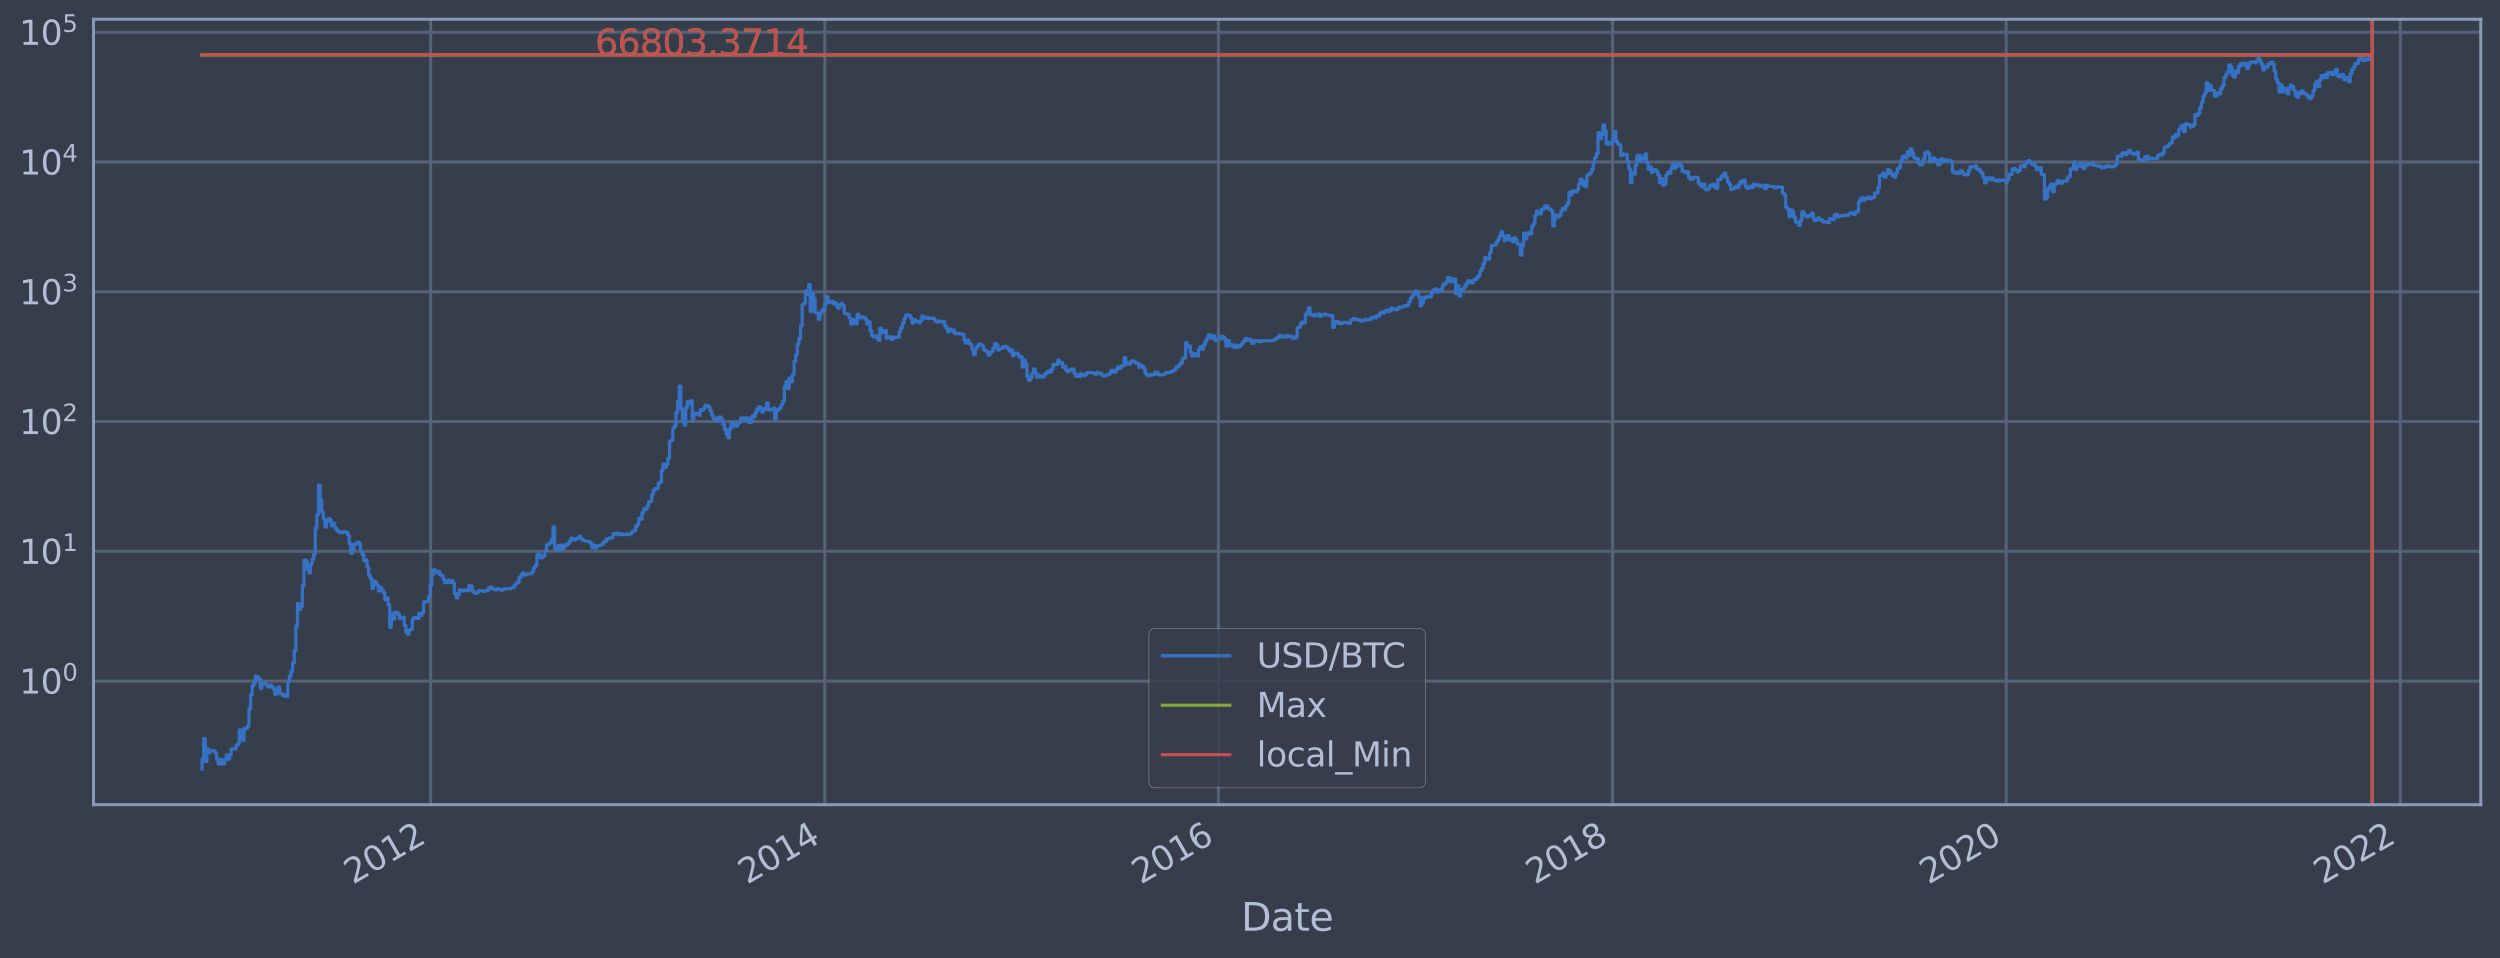 <?xml version="1.0" encoding="utf-8" standalone="no"?>
<!DOCTYPE svg PUBLIC "-//W3C//DTD SVG 1.1//EN"
  "http://www.w3.org/Graphics/SVG/1.1/DTD/svg11.dtd">
<svg height="358.291pt" version="1.1" viewBox="0 0 934.976 358.291" width="934.976pt" xmlns="http://www.w3.org/2000/svg" xmlns:xlink="http://www.w3.org/1999/xlink">
 <defs>
  <style type="text/css">*{stroke-linecap:butt;stroke-linejoin:round;}</style>
 </defs>
 <g id="figure_1">
  <g id="patch_1">
   <path d="M 0 358.291 
L 934.976 358.291 
L 934.976 0 
L 0 0 
z
" style="fill:#373e4b;"/>
  </g>
  <g id="axes_1">
   <g id="patch_2">
    <path d="M 34.976 300.96 
L 927.776 300.96 
L 927.776 7.2 
L 34.976 7.2 
z
" style="fill:#373e4b;"/>
   </g>
   <g id="matplotlib.axis_1">
    <g id="xtick_1">
     <g id="line2d_1">
      <path clip-path="url(#p487c9b5e96)" d="M 161.06 300.96 
L 161.06 7.2 
" style="fill:none;stroke:#546379;stroke-linecap:square;stroke-width:1.12;"/>
     </g>
     <g id="line2d_2"/>
     <g id="text_1">
      <!-- 2012 -->
      <g style="fill:#b1bed6;" transform="translate(131.979 330.885)rotate(-30)scale(0.126 -0.126)">
       <defs>
        <path d="M 1228 531 
L 3431 531 
L 3431 0 
L 469 0 
L 469 531 
Q 828 903 1448 1529 
Q 2069 2156 2228 2338 
Q 2531 2678 2651 2914 
Q 2772 3150 2772 3378 
Q 2772 3750 2511 3984 
Q 2250 4219 1831 4219 
Q 1534 4219 1204 4116 
Q 875 4013 500 3803 
L 500 4441 
Q 881 4594 1212 4672 
Q 1544 4750 1819 4750 
Q 2544 4750 2975 4387 
Q 3406 4025 3406 3419 
Q 3406 3131 3298 2873 
Q 3191 2616 2906 2266 
Q 2828 2175 2409 1742 
Q 1991 1309 1228 531 
z
" id="DejaVuSans-32" transform="scale(0.016)"/>
        <path d="M 2034 4250 
Q 1547 4250 1301 3770 
Q 1056 3291 1056 2328 
Q 1056 1369 1301 889 
Q 1547 409 2034 409 
Q 2525 409 2770 889 
Q 3016 1369 3016 2328 
Q 3016 3291 2770 3770 
Q 2525 4250 2034 4250 
z
M 2034 4750 
Q 2819 4750 3233 4129 
Q 3647 3509 3647 2328 
Q 3647 1150 3233 529 
Q 2819 -91 2034 -91 
Q 1250 -91 836 529 
Q 422 1150 422 2328 
Q 422 3509 836 4129 
Q 1250 4750 2034 4750 
z
" id="DejaVuSans-30" transform="scale(0.016)"/>
        <path d="M 794 531 
L 1825 531 
L 1825 4091 
L 703 3866 
L 703 4441 
L 1819 4666 
L 2450 4666 
L 2450 531 
L 3481 531 
L 3481 0 
L 794 0 
L 794 531 
z
" id="DejaVuSans-31" transform="scale(0.016)"/>
       </defs>
       <use xlink:href="#DejaVuSans-32"/>
       <use x="63.623" xlink:href="#DejaVuSans-30"/>
       <use x="127.246" xlink:href="#DejaVuSans-31"/>
       <use x="190.869" xlink:href="#DejaVuSans-32"/>
      </g>
     </g>
    </g>
    <g id="xtick_2">
     <g id="line2d_3">
      <path clip-path="url(#p487c9b5e96)" d="M 308.472 300.96 
L 308.472 7.2 
" style="fill:none;stroke:#546379;stroke-linecap:square;stroke-width:1.12;"/>
     </g>
     <g id="line2d_4"/>
     <g id="text_2">
      <!-- 2014 -->
      <g style="fill:#b1bed6;" transform="translate(279.391 330.885)rotate(-30)scale(0.126 -0.126)">
       <defs>
        <path d="M 2419 4116 
L 825 1625 
L 2419 1625 
L 2419 4116 
z
M 2253 4666 
L 3047 4666 
L 3047 1625 
L 3713 1625 
L 3713 1100 
L 3047 1100 
L 3047 0 
L 2419 0 
L 2419 1100 
L 313 1100 
L 313 1709 
L 2253 4666 
z
" id="DejaVuSans-34" transform="scale(0.016)"/>
       </defs>
       <use xlink:href="#DejaVuSans-32"/>
       <use x="63.623" xlink:href="#DejaVuSans-30"/>
       <use x="127.246" xlink:href="#DejaVuSans-31"/>
       <use x="190.869" xlink:href="#DejaVuSans-34"/>
      </g>
     </g>
    </g>
    <g id="xtick_3">
     <g id="line2d_5">
      <path clip-path="url(#p487c9b5e96)" d="M 455.682 300.96 
L 455.682 7.2 
" style="fill:none;stroke:#546379;stroke-linecap:square;stroke-width:1.12;"/>
     </g>
     <g id="line2d_6"/>
     <g id="text_3">
      <!-- 2016 -->
      <g style="fill:#b1bed6;" transform="translate(426.6 330.885)rotate(-30)scale(0.126 -0.126)">
       <defs>
        <path d="M 2113 2584 
Q 1688 2584 1439 2293 
Q 1191 2003 1191 1497 
Q 1191 994 1439 701 
Q 1688 409 2113 409 
Q 2538 409 2786 701 
Q 3034 994 3034 1497 
Q 3034 2003 2786 2293 
Q 2538 2584 2113 2584 
z
M 3366 4563 
L 3366 3988 
Q 3128 4100 2886 4159 
Q 2644 4219 2406 4219 
Q 1781 4219 1451 3797 
Q 1122 3375 1075 2522 
Q 1259 2794 1537 2939 
Q 1816 3084 2150 3084 
Q 2853 3084 3261 2657 
Q 3669 2231 3669 1497 
Q 3669 778 3244 343 
Q 2819 -91 2113 -91 
Q 1303 -91 875 529 
Q 447 1150 447 2328 
Q 447 3434 972 4092 
Q 1497 4750 2381 4750 
Q 2619 4750 2861 4703 
Q 3103 4656 3366 4563 
z
" id="DejaVuSans-36" transform="scale(0.016)"/>
       </defs>
       <use xlink:href="#DejaVuSans-32"/>
       <use x="63.623" xlink:href="#DejaVuSans-30"/>
       <use x="127.246" xlink:href="#DejaVuSans-31"/>
       <use x="190.869" xlink:href="#DejaVuSans-36"/>
      </g>
     </g>
    </g>
    <g id="xtick_4">
     <g id="line2d_7">
      <path clip-path="url(#p487c9b5e96)" d="M 603.093 300.96 
L 603.093 7.2 
" style="fill:none;stroke:#546379;stroke-linecap:square;stroke-width:1.12;"/>
     </g>
     <g id="line2d_8"/>
     <g id="text_4">
      <!-- 2018 -->
      <g style="fill:#b1bed6;" transform="translate(574.012 330.885)rotate(-30)scale(0.126 -0.126)">
       <defs>
        <path d="M 2034 2216 
Q 1584 2216 1326 1975 
Q 1069 1734 1069 1313 
Q 1069 891 1326 650 
Q 1584 409 2034 409 
Q 2484 409 2743 651 
Q 3003 894 3003 1313 
Q 3003 1734 2745 1975 
Q 2488 2216 2034 2216 
z
M 1403 2484 
Q 997 2584 770 2862 
Q 544 3141 544 3541 
Q 544 4100 942 4425 
Q 1341 4750 2034 4750 
Q 2731 4750 3128 4425 
Q 3525 4100 3525 3541 
Q 3525 3141 3298 2862 
Q 3072 2584 2669 2484 
Q 3125 2378 3379 2068 
Q 3634 1759 3634 1313 
Q 3634 634 3220 271 
Q 2806 -91 2034 -91 
Q 1263 -91 848 271 
Q 434 634 434 1313 
Q 434 1759 690 2068 
Q 947 2378 1403 2484 
z
M 1172 3481 
Q 1172 3119 1398 2916 
Q 1625 2713 2034 2713 
Q 2441 2713 2670 2916 
Q 2900 3119 2900 3481 
Q 2900 3844 2670 4047 
Q 2441 4250 2034 4250 
Q 1625 4250 1398 4047 
Q 1172 3844 1172 3481 
z
" id="DejaVuSans-38" transform="scale(0.016)"/>
       </defs>
       <use xlink:href="#DejaVuSans-32"/>
       <use x="63.623" xlink:href="#DejaVuSans-30"/>
       <use x="127.246" xlink:href="#DejaVuSans-31"/>
       <use x="190.869" xlink:href="#DejaVuSans-38"/>
      </g>
     </g>
    </g>
    <g id="xtick_5">
     <g id="line2d_9">
      <path clip-path="url(#p487c9b5e96)" d="M 750.303 300.96 
L 750.303 7.2 
" style="fill:none;stroke:#546379;stroke-linecap:square;stroke-width:1.12;"/>
     </g>
     <g id="line2d_10"/>
     <g id="text_5">
      <!-- 2020 -->
      <g style="fill:#b1bed6;" transform="translate(721.222 330.885)rotate(-30)scale(0.126 -0.126)">
       <use xlink:href="#DejaVuSans-32"/>
       <use x="63.623" xlink:href="#DejaVuSans-30"/>
       <use x="127.246" xlink:href="#DejaVuSans-32"/>
       <use x="190.869" xlink:href="#DejaVuSans-30"/>
      </g>
     </g>
    </g>
    <g id="xtick_6">
     <g id="line2d_11">
      <path clip-path="url(#p487c9b5e96)" d="M 897.714 300.96 
L 897.714 7.2 
" style="fill:none;stroke:#546379;stroke-linecap:square;stroke-width:1.12;"/>
     </g>
     <g id="line2d_12"/>
     <g id="text_6">
      <!-- 2022 -->
      <g style="fill:#b1bed6;" transform="translate(868.633 330.885)rotate(-30)scale(0.126 -0.126)">
       <use xlink:href="#DejaVuSans-32"/>
       <use x="63.623" xlink:href="#DejaVuSans-30"/>
       <use x="127.246" xlink:href="#DejaVuSans-32"/>
       <use x="190.869" xlink:href="#DejaVuSans-32"/>
      </g>
     </g>
    </g>
    <g id="text_7">
     <!-- Date -->
     <g style="fill:#b1bed6;" transform="translate(464.167 348.096)scale(0.144 -0.144)">
      <defs>
       <path d="M 1259 4147 
L 1259 519 
L 2022 519 
Q 2988 519 3436 956 
Q 3884 1394 3884 2338 
Q 3884 3275 3436 3711 
Q 2988 4147 2022 4147 
L 1259 4147 
z
M 628 4666 
L 1925 4666 
Q 3281 4666 3915 4102 
Q 4550 3538 4550 2338 
Q 4550 1131 3912 565 
Q 3275 0 1925 0 
L 628 0 
L 628 4666 
z
" id="DejaVuSans-44" transform="scale(0.016)"/>
       <path d="M 2194 1759 
Q 1497 1759 1228 1600 
Q 959 1441 959 1056 
Q 959 750 1161 570 
Q 1363 391 1709 391 
Q 2188 391 2477 730 
Q 2766 1069 2766 1631 
L 2766 1759 
L 2194 1759 
z
M 3341 1997 
L 3341 0 
L 2766 0 
L 2766 531 
Q 2569 213 2275 61 
Q 1981 -91 1556 -91 
Q 1019 -91 701 211 
Q 384 513 384 1019 
Q 384 1609 779 1909 
Q 1175 2209 1959 2209 
L 2766 2209 
L 2766 2266 
Q 2766 2663 2505 2880 
Q 2244 3097 1772 3097 
Q 1472 3097 1187 3025 
Q 903 2953 641 2809 
L 641 3341 
Q 956 3463 1253 3523 
Q 1550 3584 1831 3584 
Q 2591 3584 2966 3190 
Q 3341 2797 3341 1997 
z
" id="DejaVuSans-61" transform="scale(0.016)"/>
       <path d="M 1172 4494 
L 1172 3500 
L 2356 3500 
L 2356 3053 
L 1172 3053 
L 1172 1153 
Q 1172 725 1289 603 
Q 1406 481 1766 481 
L 2356 481 
L 2356 0 
L 1766 0 
Q 1100 0 847 248 
Q 594 497 594 1153 
L 594 3053 
L 172 3053 
L 172 3500 
L 594 3500 
L 594 4494 
L 1172 4494 
z
" id="DejaVuSans-74" transform="scale(0.016)"/>
       <path d="M 3597 1894 
L 3597 1613 
L 953 1613 
Q 991 1019 1311 708 
Q 1631 397 2203 397 
Q 2534 397 2845 478 
Q 3156 559 3463 722 
L 3463 178 
Q 3153 47 2828 -22 
Q 2503 -91 2169 -91 
Q 1331 -91 842 396 
Q 353 884 353 1716 
Q 353 2575 817 3079 
Q 1281 3584 2069 3584 
Q 2775 3584 3186 3129 
Q 3597 2675 3597 1894 
z
M 3022 2063 
Q 3016 2534 2758 2815 
Q 2500 3097 2075 3097 
Q 1594 3097 1305 2825 
Q 1016 2553 972 2059 
L 3022 2063 
z
" id="DejaVuSans-65" transform="scale(0.016)"/>
      </defs>
      <use xlink:href="#DejaVuSans-44"/>
      <use x="77.002" xlink:href="#DejaVuSans-61"/>
      <use x="138.281" xlink:href="#DejaVuSans-74"/>
      <use x="177.49" xlink:href="#DejaVuSans-65"/>
     </g>
    </g>
   </g>
   <g id="matplotlib.axis_2">
    <g id="ytick_1">
     <g id="line2d_13">
      <path clip-path="url(#p487c9b5e96)" d="M 34.976 254.713 
L 927.776 254.713 
" style="fill:none;stroke:#546379;stroke-linecap:square;stroke-width:1.12;"/>
     </g>
     <g id="line2d_14"/>
     <g id="text_8">
      <!-- $\mathdefault{10^{0}}$ -->
      <g style="fill:#b1bed6;" transform="translate(7.2 259.5)scale(0.126 -0.126)">
       <use transform="translate(0 0.766)" xlink:href="#DejaVuSans-31"/>
       <use transform="translate(63.623 0.766)" xlink:href="#DejaVuSans-30"/>
       <use transform="translate(128.203 39.047)scale(0.7)" xlink:href="#DejaVuSans-30"/>
      </g>
     </g>
    </g>
    <g id="ytick_2">
     <g id="line2d_15">
      <path clip-path="url(#p487c9b5e96)" d="M 34.976 206.18 
L 927.776 206.18 
" style="fill:none;stroke:#546379;stroke-linecap:square;stroke-width:1.12;"/>
     </g>
     <g id="line2d_16"/>
     <g id="text_9">
      <!-- $\mathdefault{10^{1}}$ -->
      <g style="fill:#b1bed6;" transform="translate(7.2 210.967)scale(0.126 -0.126)">
       <use transform="translate(0 0.684)" xlink:href="#DejaVuSans-31"/>
       <use transform="translate(63.623 0.684)" xlink:href="#DejaVuSans-30"/>
       <use transform="translate(128.203 38.966)scale(0.7)" xlink:href="#DejaVuSans-31"/>
      </g>
     </g>
    </g>
    <g id="ytick_3">
     <g id="line2d_17">
      <path clip-path="url(#p487c9b5e96)" d="M 34.976 157.648 
L 927.776 157.648 
" style="fill:none;stroke:#546379;stroke-linecap:square;stroke-width:1.12;"/>
     </g>
     <g id="line2d_18"/>
     <g id="text_10">
      <!-- $\mathdefault{10^{2}}$ -->
      <g style="fill:#b1bed6;" transform="translate(7.2 162.435)scale(0.126 -0.126)">
       <use transform="translate(0 0.766)" xlink:href="#DejaVuSans-31"/>
       <use transform="translate(63.623 0.766)" xlink:href="#DejaVuSans-30"/>
       <use transform="translate(128.203 39.047)scale(0.7)" xlink:href="#DejaVuSans-32"/>
      </g>
     </g>
    </g>
    <g id="ytick_4">
     <g id="line2d_19">
      <path clip-path="url(#p487c9b5e96)" d="M 34.976 109.115 
L 927.776 109.115 
" style="fill:none;stroke:#546379;stroke-linecap:square;stroke-width:1.12;"/>
     </g>
     <g id="line2d_20"/>
     <g id="text_11">
      <!-- $\mathdefault{10^{3}}$ -->
      <g style="fill:#b1bed6;" transform="translate(7.2 113.902)scale(0.126 -0.126)">
       <defs>
        <path d="M 2597 2516 
Q 3050 2419 3304 2112 
Q 3559 1806 3559 1356 
Q 3559 666 3084 287 
Q 2609 -91 1734 -91 
Q 1441 -91 1130 -33 
Q 819 25 488 141 
L 488 750 
Q 750 597 1062 519 
Q 1375 441 1716 441 
Q 2309 441 2620 675 
Q 2931 909 2931 1356 
Q 2931 1769 2642 2001 
Q 2353 2234 1838 2234 
L 1294 2234 
L 1294 2753 
L 1863 2753 
Q 2328 2753 2575 2939 
Q 2822 3125 2822 3475 
Q 2822 3834 2567 4026 
Q 2313 4219 1838 4219 
Q 1578 4219 1281 4162 
Q 984 4106 628 3988 
L 628 4550 
Q 988 4650 1302 4700 
Q 1616 4750 1894 4750 
Q 2613 4750 3031 4423 
Q 3450 4097 3450 3541 
Q 3450 3153 3228 2886 
Q 3006 2619 2597 2516 
z
" id="DejaVuSans-33" transform="scale(0.016)"/>
       </defs>
       <use transform="translate(0 0.766)" xlink:href="#DejaVuSans-31"/>
       <use transform="translate(63.623 0.766)" xlink:href="#DejaVuSans-30"/>
       <use transform="translate(128.203 39.047)scale(0.7)" xlink:href="#DejaVuSans-33"/>
      </g>
     </g>
    </g>
    <g id="ytick_5">
     <g id="line2d_21">
      <path clip-path="url(#p487c9b5e96)" d="M 34.976 60.582 
L 927.776 60.582 
" style="fill:none;stroke:#546379;stroke-linecap:square;stroke-width:1.12;"/>
     </g>
     <g id="line2d_22"/>
     <g id="text_12">
      <!-- $\mathdefault{10^{4}}$ -->
      <g style="fill:#b1bed6;" transform="translate(7.2 65.369)scale(0.126 -0.126)">
       <use transform="translate(0 0.684)" xlink:href="#DejaVuSans-31"/>
       <use transform="translate(63.623 0.684)" xlink:href="#DejaVuSans-30"/>
       <use transform="translate(128.203 38.966)scale(0.7)" xlink:href="#DejaVuSans-34"/>
      </g>
     </g>
    </g>
    <g id="ytick_6">
     <g id="line2d_23">
      <path clip-path="url(#p487c9b5e96)" d="M 34.976 12.05 
L 927.776 12.05 
" style="fill:none;stroke:#546379;stroke-linecap:square;stroke-width:1.12;"/>
     </g>
     <g id="line2d_24"/>
     <g id="text_13">
      <!-- $\mathdefault{10^{5}}$ -->
      <g style="fill:#b1bed6;" transform="translate(7.2 16.837)scale(0.126 -0.126)">
       <defs>
        <path d="M 691 4666 
L 3169 4666 
L 3169 4134 
L 1269 4134 
L 1269 2991 
Q 1406 3038 1543 3061 
Q 1681 3084 1819 3084 
Q 2600 3084 3056 2656 
Q 3513 2228 3513 1497 
Q 3513 744 3044 326 
Q 2575 -91 1722 -91 
Q 1428 -91 1123 -41 
Q 819 9 494 109 
L 494 744 
Q 775 591 1075 516 
Q 1375 441 1709 441 
Q 2250 441 2565 725 
Q 2881 1009 2881 1497 
Q 2881 1984 2565 2268 
Q 2250 2553 1709 2553 
Q 1456 2553 1204 2497 
Q 953 2441 691 2322 
L 691 4666 
z
" id="DejaVuSans-35" transform="scale(0.016)"/>
       </defs>
       <use transform="translate(0 0.684)" xlink:href="#DejaVuSans-31"/>
       <use transform="translate(63.623 0.684)" xlink:href="#DejaVuSans-30"/>
       <use transform="translate(128.203 38.966)scale(0.7)" xlink:href="#DejaVuSans-35"/>
      </g>
     </g>
    </g>
    <g id="ytick_7">
     <g id="line2d_25"/>
    </g>
    <g id="ytick_8">
     <g id="line2d_26"/>
    </g>
    <g id="ytick_9">
     <g id="line2d_27"/>
    </g>
    <g id="ytick_10">
     <g id="line2d_28"/>
    </g>
    <g id="ytick_11">
     <g id="line2d_29"/>
    </g>
    <g id="ytick_12">
     <g id="line2d_30"/>
    </g>
    <g id="ytick_13">
     <g id="line2d_31"/>
    </g>
    <g id="ytick_14">
     <g id="line2d_32"/>
    </g>
    <g id="ytick_15">
     <g id="line2d_33"/>
    </g>
    <g id="ytick_16">
     <g id="line2d_34"/>
    </g>
    <g id="ytick_17">
     <g id="line2d_35"/>
    </g>
    <g id="ytick_18">
     <g id="line2d_36"/>
    </g>
    <g id="ytick_19">
     <g id="line2d_37"/>
    </g>
    <g id="ytick_20">
     <g id="line2d_38"/>
    </g>
    <g id="ytick_21">
     <g id="line2d_39"/>
    </g>
    <g id="ytick_22">
     <g id="line2d_40"/>
    </g>
    <g id="ytick_23">
     <g id="line2d_41"/>
    </g>
    <g id="ytick_24">
     <g id="line2d_42"/>
    </g>
    <g id="ytick_25">
     <g id="line2d_43"/>
    </g>
    <g id="ytick_26">
     <g id="line2d_44"/>
    </g>
    <g id="ytick_27">
     <g id="line2d_45"/>
    </g>
    <g id="ytick_28">
     <g id="line2d_46"/>
    </g>
    <g id="ytick_29">
     <g id="line2d_47"/>
    </g>
    <g id="ytick_30">
     <g id="line2d_48"/>
    </g>
    <g id="ytick_31">
     <g id="line2d_49"/>
    </g>
    <g id="ytick_32">
     <g id="line2d_50"/>
    </g>
    <g id="ytick_33">
     <g id="line2d_51"/>
    </g>
    <g id="ytick_34">
     <g id="line2d_52"/>
    </g>
    <g id="ytick_35">
     <g id="line2d_53"/>
    </g>
    <g id="ytick_36">
     <g id="line2d_54"/>
    </g>
    <g id="ytick_37">
     <g id="line2d_55"/>
    </g>
    <g id="ytick_38">
     <g id="line2d_56"/>
    </g>
    <g id="ytick_39">
     <g id="line2d_57"/>
    </g>
    <g id="ytick_40">
     <g id="line2d_58"/>
    </g>
    <g id="ytick_41">
     <g id="line2d_59"/>
    </g>
    <g id="ytick_42">
     <g id="line2d_60"/>
    </g>
    <g id="ytick_43">
     <g id="line2d_61"/>
    </g>
    <g id="ytick_44">
     <g id="line2d_62"/>
    </g>
    <g id="ytick_45">
     <g id="line2d_63"/>
    </g>
    <g id="ytick_46">
     <g id="line2d_64"/>
    </g>
    <g id="ytick_47">
     <g id="line2d_65"/>
    </g>
    <g id="ytick_48">
     <g id="line2d_66"/>
    </g>
    <g id="ytick_49">
     <g id="line2d_67"/>
    </g>
    <g id="ytick_50">
     <g id="line2d_68"/>
    </g>
    <g id="ytick_51">
     <g id="line2d_69"/>
    </g>
    <g id="ytick_52">
     <g id="line2d_70"/>
    </g>
    <g id="ytick_53">
     <g id="line2d_71"/>
    </g>
    <g id="ytick_54">
     <g id="line2d_72"/>
    </g>
   </g>
   <g id="line2d_73">
    <path clip-path="url(#p487c9b5e96)" d="M 75.558 287.607 
L 75.558 283.932 
L 76.163 283.932 
L 76.163 276.247 
L 76.768 276.247 
L 76.768 284.793 
L 77.373 284.793 
L 77.373 280.089 
L 77.978 280.089 
L 77.978 281.544 
L 78.583 281.544 
L 78.583 280.804 
L 80.398 280.804 
L 80.398 281.544 
L 81.003 281.544 
L 81.003 283.932 
L 81.608 283.932 
L 81.608 285.69 
L 82.213 285.69 
L 82.213 283.932 
L 82.817 283.932 
L 82.817 285.69 
L 84.027 285.69 
L 84.027 283.932 
L 84.632 283.932 
L 84.632 282.31 
L 85.237 282.31 
L 85.237 283.932 
L 85.842 283.932 
L 85.842 282.31 
L 86.447 282.31 
L 86.447 280.089 
L 88.262 280.089 
L 88.262 278.729 
L 88.867 278.729 
L 88.867 278.081 
L 89.472 278.081 
L 89.472 272.998 
L 90.077 272.998 
L 90.077 274.026 
L 90.682 274.026 
L 90.682 276.84 
L 91.287 276.84 
L 91.287 272.502 
L 92.497 272.502 
L 92.497 271.543 
L 93.102 271.543 
L 93.102 265.131 
L 93.707 265.131 
L 93.707 259.95 
L 94.312 259.95 
L 94.312 256.47 
L 94.917 256.47 
L 94.917 255.355 
L 95.522 255.355 
L 95.522 252.896 
L 96.127 252.896 
L 96.127 253.091 
L 96.732 253.091 
L 96.732 253.886 
L 97.337 253.886 
L 97.337 257.407 
L 97.942 257.407 
L 97.942 255.573 
L 99.152 255.573 
L 99.152 255.794 
L 99.757 255.794 
L 99.757 256.47 
L 100.362 256.47 
L 100.362 256.934 
L 100.967 256.934 
L 100.967 256.242 
L 101.572 256.242 
L 101.572 256.934 
L 102.177 256.934 
L 102.177 257.648 
L 102.782 257.648 
L 102.782 259.681 
L 103.387 259.681 
L 103.387 257.892 
L 103.991 257.892 
L 103.991 256.934 
L 104.596 256.934 
L 104.596 259.416 
L 105.806 259.416 
L 105.806 260.222 
L 106.411 260.222 
L 106.411 259.95 
L 107.016 259.95 
L 107.016 260.497 
L 107.621 260.497 
L 107.621 254.925 
L 108.226 254.925 
L 108.226 252.896 
L 108.831 252.896 
L 108.831 251.046 
L 109.436 251.046 
L 109.436 247.924 
L 110.041 247.924 
L 110.041 243.405 
L 110.646 243.405 
L 110.646 234.092 
L 111.251 234.092 
L 111.251 225.758 
L 111.856 225.758 
L 111.856 227.949 
L 112.461 227.949 
L 112.461 226.854 
L 113.066 226.854 
L 113.066 219.129 
L 113.671 219.129 
L 113.671 209.457 
L 114.276 209.457 
L 114.276 209.68 
L 114.881 209.68 
L 114.881 212.871 
L 115.486 212.871 
L 115.486 214.278 
L 116.091 214.278 
L 116.091 211.016 
L 116.696 211.016 
L 116.696 209.164 
L 117.301 209.164 
L 117.301 207.328 
L 117.906 207.328 
L 117.906 197.564 
L 118.511 197.564 
L 118.511 192.442 
L 119.116 192.442 
L 119.116 181.441 
L 119.721 181.441 
L 119.721 186.977 
L 120.326 186.977 
L 120.326 191.581 
L 120.931 191.581 
L 120.931 194.265 
L 121.536 194.265 
L 121.536 197.093 
L 122.141 197.093 
L 122.141 195.058 
L 122.746 195.058 
L 122.746 193.92 
L 123.351 193.92 
L 123.351 194.53 
L 123.956 194.53 
L 123.956 196.619 
L 124.561 196.619 
L 124.561 195.702 
L 125.165 195.702 
L 125.165 197.41 
L 125.77 197.41 
L 125.77 198.32 
L 126.375 198.32 
L 126.375 198.715 
L 126.98 198.715 
L 126.98 199.194 
L 128.19 199.179 
L 128.19 198.849 
L 129.4 198.938 
L 129.4 198.998 
L 130.005 198.998 
L 130.005 200.059 
L 130.61 200.059 
L 130.61 203.382 
L 131.215 203.382 
L 131.215 206.909 
L 131.82 206.909 
L 131.82 205.455 
L 132.425 205.455 
L 132.425 203.418 
L 133.635 203.437 
L 133.635 202.781 
L 134.24 202.781 
L 134.24 203.289 
L 134.845 203.289 
L 134.845 206.159 
L 135.45 206.159 
L 135.45 207.484 
L 136.055 207.484 
L 136.055 209.705 
L 136.66 209.705 
L 136.66 209.457 
L 137.265 209.457 
L 137.265 212.16 
L 137.87 212.16 
L 137.87 215.292 
L 138.475 215.292 
L 138.475 216.29 
L 139.08 216.29 
L 139.08 220.045 
L 139.685 220.045 
L 139.685 217.337 
L 140.29 217.337 
L 140.29 217.662 
L 140.895 217.662 
L 140.895 218.819 
L 141.5 218.819 
L 141.5 221.002 
L 142.105 221.002 
L 142.105 219.681 
L 142.71 219.681 
L 142.71 220.664 
L 143.315 220.664 
L 143.315 221.694 
L 143.92 221.694 
L 143.92 224.315 
L 144.525 224.315 
L 144.525 223.629 
L 145.13 223.629 
L 145.13 226.19 
L 145.735 226.19 
L 145.735 234.654 
L 146.339 234.654 
L 146.339 229.484 
L 146.944 229.484 
L 146.944 231.557 
L 147.549 231.557 
L 147.549 228.981 
L 148.759 229.043 
L 148.759 229.676 
L 149.364 229.676 
L 149.364 231.278 
L 149.969 231.278 
L 149.969 230.934 
L 150.574 230.934 
L 150.574 230.798 
L 151.179 230.798 
L 151.179 234.013 
L 151.784 234.013 
L 151.784 236.525 
L 152.389 236.525 
L 152.389 237.157 
L 152.994 237.157 
L 152.994 235.569 
L 153.599 235.569 
L 153.599 235.316 
L 154.204 235.316 
L 154.204 231.557 
L 154.809 231.557 
L 154.809 230.866 
L 155.414 230.866 
L 155.414 231.139 
L 156.019 231.139 
L 156.019 231.278 
L 156.624 231.278 
L 156.624 229.357 
L 157.229 229.357 
L 157.229 230.197 
L 157.834 230.197 
L 157.834 229.168 
L 158.439 229.168 
L 158.439 225.076 
L 160.254 225.024 
L 160.254 223.152 
L 160.859 223.152 
L 160.859 218.974 
L 161.464 218.974 
L 161.464 214.938 
L 162.069 214.938 
L 162.069 213.104 
L 162.674 213.104 
L 162.674 213.399 
L 163.279 213.399 
L 163.279 214.278 
L 163.884 214.278 
L 163.884 213.789 
L 164.489 213.789 
L 164.489 215.034 
L 165.094 215.034 
L 165.094 215.357 
L 165.699 215.357 
L 165.699 216.668 
L 166.304 216.668 
L 166.304 217.954 
L 166.909 217.954 
L 166.909 217.771 
L 167.513 217.771 
L 167.513 216.982 
L 168.118 216.982 
L 168.118 217.881 
L 168.723 217.881 
L 168.723 217.159 
L 169.328 217.159 
L 169.328 218.065 
L 169.933 218.065 
L 169.933 221.916 
L 170.538 221.916 
L 170.538 223.58 
L 171.143 223.58 
L 171.143 222.41 
L 171.748 222.41 
L 171.748 220.58 
L 172.353 220.58 
L 172.353 220.874 
L 172.958 220.874 
L 172.958 221.044 
L 173.563 221.044 
L 173.563 220.622 
L 174.168 220.622 
L 174.168 220.832 
L 175.378 220.874 
L 175.378 218.974 
L 175.983 218.974 
L 175.983 219.168 
L 176.588 219.168 
L 176.588 221.002 
L 177.193 221.002 
L 177.193 221.607 
L 177.798 221.607 
L 177.798 221.916 
L 178.403 221.916 
L 178.403 221.432 
L 179.008 221.432 
L 179.008 220.917 
L 180.218 220.959 
L 180.218 221.044 
L 180.823 221.044 
L 180.823 221.216 
L 181.428 221.216 
L 181.428 220.917 
L 182.638 220.832 
L 182.638 220.004 
L 183.243 220.004 
L 183.243 219.562 
L 183.848 219.562 
L 183.848 220.126 
L 184.453 220.126 
L 184.453 220.414 
L 185.058 220.414 
L 185.058 220.622 
L 185.663 220.622 
L 185.663 220.167 
L 186.268 220.167 
L 186.268 220.373 
L 187.478 220.373 
L 187.478 220.748 
L 188.083 220.748 
L 188.083 220.373 
L 188.687 220.373 
L 188.687 220.208 
L 191.107 220.126 
L 191.107 219.923 
L 191.712 219.923 
L 191.712 219.681 
L 192.317 219.681 
L 192.317 218.858 
L 192.922 218.858 
L 192.922 218.102 
L 193.527 218.102 
L 193.527 217.808 
L 194.132 217.808 
L 194.132 216.019 
L 194.737 216.019 
L 194.737 215.325 
L 195.342 215.325 
L 195.342 214.309 
L 195.947 214.309 
L 195.947 215.066 
L 197.157 215.002 
L 197.157 214.653 
L 198.367 214.59 
L 198.367 214.496 
L 198.972 214.496 
L 198.972 213.758 
L 199.577 213.758 
L 199.577 212.357 
L 200.182 212.357 
L 200.182 211.417 
L 200.787 211.417 
L 200.787 207.552 
L 201.392 207.552 
L 201.392 207.195 
L 201.997 207.195 
L 201.997 208.613 
L 203.207 208.518 
L 203.207 207.892 
L 203.812 207.892 
L 203.812 205.929 
L 204.417 205.929 
L 204.417 203.773 
L 205.022 203.773 
L 205.022 203.511 
L 205.627 203.511 
L 205.627 202.979 
L 206.232 202.979 
L 206.232 201.817 
L 206.837 201.817 
L 206.837 197.12 
L 207.442 197.12 
L 207.442 205.252 
L 208.047 205.252 
L 208.047 205.66 
L 208.652 205.66 
L 208.652 204.19 
L 209.256 204.19 
L 209.256 203.905 
L 209.861 203.905 
L 209.861 205.435 
L 210.466 205.435 
L 210.466 204.972 
L 211.071 204.972 
L 211.071 203.66 
L 211.676 203.66 
L 211.676 203.905 
L 212.281 203.905 
L 212.281 203.271 
L 212.886 203.271 
L 212.886 202.372 
L 213.491 202.372 
L 213.491 201.259 
L 214.096 201.259 
L 214.096 201.646 
L 214.701 201.646 
L 214.701 201.92 
L 215.306 201.92 
L 215.306 201.544 
L 215.911 201.544 
L 215.911 201.342 
L 216.516 201.342 
L 216.516 200.537 
L 217.121 200.537 
L 217.121 201.342 
L 217.726 201.342 
L 217.726 202.058 
L 218.936 202.162 
L 218.936 202.355 
L 220.146 202.443 
L 220.146 202.585 
L 220.751 202.585 
L 220.751 203.125 
L 221.356 203.125 
L 221.356 204.774 
L 221.961 204.774 
L 221.961 203.848 
L 222.566 203.848 
L 222.566 204.912 
L 223.171 204.912 
L 223.171 204.229 
L 223.776 204.229 
L 223.776 204.095 
L 224.381 204.095 
L 224.381 203.848 
L 224.986 203.848 
L 224.986 203.641 
L 225.591 203.641 
L 225.591 202.656 
L 226.196 202.656 
L 226.196 202.514 
L 226.801 202.514 
L 226.801 201.544 
L 228.011 201.477 
L 228.011 201.209 
L 228.616 201.209 
L 228.616 201.06 
L 229.221 201.06 
L 229.221 199.56 
L 229.826 199.56 
L 229.826 199.808 
L 230.43 199.808 
L 230.43 199.391 
L 231.64 199.468 
L 231.64 200.011 
L 232.245 200.011 
L 232.245 199.653 
L 232.85 199.653 
L 232.85 199.933 
L 234.06 199.839 
L 234.06 199.746 
L 234.665 199.746 
L 234.665 199.98 
L 235.27 199.98 
L 235.27 199.792 
L 235.875 199.792 
L 235.875 199.33 
L 236.48 199.33 
L 236.48 198.627 
L 237.69 198.582 
L 237.69 196.902 
L 238.295 196.902 
L 238.295 196.077 
L 238.9 196.077 
L 238.9 193.826 
L 239.505 193.826 
L 239.505 194.133 
L 240.11 194.133 
L 240.11 191.804 
L 240.715 191.804 
L 240.715 190.293 
L 241.32 190.293 
L 241.32 190.552 
L 241.925 190.552 
L 241.925 189.418 
L 242.53 189.418 
L 242.53 187.754 
L 243.135 187.754 
L 243.135 187.466 
L 243.74 187.466 
L 243.74 184.943 
L 244.345 184.943 
L 244.345 183.393 
L 244.95 183.393 
L 244.95 182.662 
L 246.16 182.745 
L 246.16 180.787 
L 246.765 180.787 
L 246.765 180.232 
L 247.37 180.232 
L 247.37 175.932 
L 247.975 175.932 
L 247.975 173.593 
L 248.58 173.593 
L 248.58 174.799 
L 249.185 174.799 
L 249.185 173.606 
L 249.79 173.606 
L 249.79 171.382 
L 250.395 171.382 
L 250.395 165.09 
L 251 165.09 
L 251 164.592 
L 251.604 164.592 
L 251.604 160.151 
L 252.209 160.151 
L 252.209 159.291 
L 252.814 159.291 
L 252.814 154.277 
L 253.419 154.277 
L 253.419 150.242 
L 254.024 150.242 
L 254.024 144.459 
L 254.629 144.459 
L 254.629 152.961 
L 255.234 152.961 
L 255.234 157.648 
L 255.839 157.648 
L 255.839 158.974 
L 256.444 158.974 
L 256.444 152.527 
L 257.049 152.527 
L 257.049 150.183 
L 257.654 150.183 
L 257.654 151.012 
L 258.259 151.012 
L 258.259 149.883 
L 258.864 149.883 
L 258.864 156.963 
L 259.469 156.963 
L 259.469 154.523 
L 260.074 154.523 
L 260.074 155.006 
L 260.679 155.006 
L 260.679 154.577 
L 261.284 154.577 
L 261.284 155.259 
L 261.889 155.259 
L 261.889 153.229 
L 262.494 153.229 
L 262.494 153.453 
L 263.099 153.453 
L 263.099 152.66 
L 263.704 152.66 
L 263.704 151.558 
L 264.309 151.558 
L 264.309 151.748 
L 264.914 151.748 
L 264.914 152.231 
L 265.519 152.231 
L 265.519 153.557 
L 266.124 153.557 
L 266.124 155.353 
L 266.729 155.353 
L 266.729 156.4 
L 267.334 156.4 
L 267.334 156.841 
L 267.939 156.841 
L 267.939 157.669 
L 268.544 157.669 
L 268.544 156.088 
L 269.149 156.088 
L 269.149 155.957 
L 269.754 155.957 
L 269.754 156.843 
L 270.359 156.843 
L 270.359 158.807 
L 270.964 158.807 
L 270.964 160.583 
L 271.569 160.583 
L 271.569 162.34 
L 272.174 162.34 
L 272.174 163.711 
L 272.778 163.711 
L 272.778 160.366 
L 273.383 160.366 
L 273.383 158.073 
L 273.988 158.073 
L 273.988 158.279 
L 274.593 158.279 
L 274.593 159.405 
L 275.803 159.407 
L 275.803 158.29 
L 276.408 158.29 
L 276.408 157.923 
L 277.013 157.923 
L 277.013 156.38 
L 277.618 156.38 
L 277.618 156.629 
L 278.223 156.629 
L 278.223 156.308 
L 278.828 156.308 
L 278.828 157.066 
L 279.433 157.066 
L 279.433 156.293 
L 280.038 156.293 
L 280.038 158.056 
L 280.643 158.056 
L 280.643 157.796 
L 281.248 157.796 
L 281.248 155.556 
L 281.853 155.556 
L 281.853 155.823 
L 282.458 155.823 
L 282.458 154.209 
L 283.063 154.209 
L 283.063 152.971 
L 283.668 152.971 
L 283.668 152.103 
L 284.273 152.103 
L 284.273 153.348 
L 284.878 153.348 
L 284.878 154.127 
L 285.483 154.127 
L 285.483 152.686 
L 286.088 152.686 
L 286.088 153.105 
L 286.693 153.105 
L 286.693 150.684 
L 287.298 150.684 
L 287.298 153.277 
L 288.508 153.344 
L 288.508 153.003 
L 289.113 153.003 
L 289.113 152.608 
L 289.718 152.608 
L 289.718 156.851 
L 290.323 156.851 
L 290.323 153.595 
L 290.928 153.595 
L 290.928 153.093 
L 291.533 153.093 
L 291.533 152.542 
L 292.138 152.542 
L 292.138 151.296 
L 292.743 151.296 
L 292.743 149.971 
L 293.348 149.971 
L 293.348 144.554 
L 293.952 144.554 
L 293.952 142.651 
L 294.557 142.651 
L 294.557 145.31 
L 295.162 145.31 
L 295.162 141.416 
L 295.767 141.416 
L 295.767 142.724 
L 296.372 142.724 
L 296.372 140.097 
L 296.977 140.097 
L 296.977 135.132 
L 297.582 135.132 
L 297.582 132.611 
L 298.187 132.611 
L 298.187 128.8 
L 298.792 128.8 
L 298.792 126.552 
L 299.397 126.552 
L 299.397 121.831 
L 300.002 121.831 
L 300.002 113.95 
L 300.607 113.95 
L 300.607 113.438 
L 301.212 113.438 
L 301.212 108.82 
L 301.817 108.82 
L 301.817 110.085 
L 302.422 110.085 
L 302.422 106.411 
L 303.027 106.411 
L 303.027 116.456 
L 303.632 116.456 
L 303.632 109.567 
L 304.237 109.567 
L 304.237 111.69 
L 304.842 111.69 
L 304.842 116.936 
L 305.447 116.936 
L 305.447 117.08 
L 306.052 117.08 
L 306.052 119.392 
L 306.657 119.392 
L 306.657 117.274 
L 307.262 117.274 
L 307.262 116.186 
L 307.867 116.186 
L 307.867 115.691 
L 308.472 115.691 
L 308.472 113.624 
L 309.077 113.624 
L 309.077 110.971 
L 309.682 110.971 
L 309.682 113.137 
L 310.287 113.137 
L 310.287 112.689 
L 311.497 112.744 
L 311.497 113.525 
L 312.102 113.525 
L 312.102 113.175 
L 312.707 113.175 
L 312.707 114.351 
L 313.312 114.351 
L 313.312 115.247 
L 313.917 115.247 
L 313.917 113.818 
L 314.522 113.818 
L 314.522 113.444 
L 315.126 113.444 
L 315.126 114.325 
L 315.731 114.325 
L 315.731 117.219 
L 316.336 117.219 
L 316.336 117.396 
L 316.941 117.396 
L 316.941 117.547 
L 317.546 117.547 
L 317.546 118.855 
L 318.151 118.855 
L 318.151 121.223 
L 318.756 121.223 
L 318.756 119.497 
L 319.361 119.497 
L 319.361 120.408 
L 319.966 120.408 
L 319.966 121.056 
L 320.571 121.056 
L 320.571 117.453 
L 321.176 117.453 
L 321.176 118.787 
L 322.386 118.876 
L 322.386 118.488 
L 322.991 118.488 
L 322.991 118.687 
L 323.596 118.687 
L 323.596 119.492 
L 324.201 119.492 
L 324.201 121.223 
L 324.806 121.223 
L 324.806 120.387 
L 325.411 120.387 
L 325.411 123.742 
L 326.016 123.742 
L 326.016 125.598 
L 326.621 125.598 
L 326.621 126.006 
L 327.226 126.006 
L 327.226 125.574 
L 327.831 125.574 
L 327.831 126.327 
L 328.436 126.327 
L 328.436 127.231 
L 329.041 127.231 
L 329.041 122.777 
L 329.646 122.777 
L 329.646 124.493 
L 330.251 124.493 
L 330.251 123.793 
L 330.856 123.793 
L 330.856 123.634 
L 331.461 123.634 
L 331.461 126.477 
L 332.066 126.477 
L 332.066 125.851 
L 332.671 125.851 
L 332.671 126.419 
L 333.276 126.419 
L 333.276 127.001 
L 333.881 127.001 
L 333.881 125.992 
L 334.486 125.992 
L 334.486 126.302 
L 335.091 126.302 
L 335.091 126.109 
L 336.3 126.092 
L 336.3 123.98 
L 336.905 123.98 
L 336.905 122.58 
L 337.51 122.58 
L 337.51 120.863 
L 338.115 120.863 
L 338.115 119.147 
L 338.72 119.147 
L 338.72 117.809 
L 339.93 117.826 
L 339.93 117.965 
L 340.535 117.965 
L 340.535 119.022 
L 341.14 119.022 
L 341.14 120.879 
L 341.745 120.879 
L 341.745 119.603 
L 342.35 119.603 
L 342.35 120.112 
L 342.955 120.112 
L 342.955 120.299 
L 343.56 120.299 
L 343.56 120.693 
L 344.165 120.693 
L 344.165 119.882 
L 344.77 119.882 
L 344.77 118.179 
L 345.375 118.179 
L 345.375 118.82 
L 345.98 118.82 
L 345.98 119.022 
L 346.585 119.022 
L 346.585 118.72 
L 347.19 118.72 
L 347.19 119.15 
L 347.795 119.15 
L 347.795 118.994 
L 349.005 118.954 
L 349.005 119.176 
L 349.61 119.176 
L 349.61 120.026 
L 350.215 120.026 
L 350.215 120.397 
L 350.82 120.397 
L 350.82 120.031 
L 351.425 120.031 
L 351.425 120.29 
L 352.03 120.29 
L 352.03 120.415 
L 352.635 120.415 
L 352.635 120.21 
L 353.24 120.21 
L 353.24 121.717 
L 353.845 121.717 
L 353.845 122.741 
L 354.45 122.741 
L 354.45 124.151 
L 355.055 124.151 
L 355.055 123.073 
L 355.66 123.073 
L 355.66 123.659 
L 356.265 123.659 
L 356.265 123.448 
L 356.87 123.448 
L 356.87 124.635 
L 357.474 124.635 
L 357.474 124.828 
L 358.079 124.828 
L 358.079 124.603 
L 358.684 124.603 
L 358.684 124.879 
L 359.894 124.823 
L 359.894 124.992 
L 360.499 124.992 
L 360.499 127.122 
L 361.104 127.122 
L 361.104 128.368 
L 361.709 128.368 
L 361.709 127.216 
L 362.314 127.216 
L 362.314 128.407 
L 362.919 128.407 
L 362.919 128.952 
L 363.524 128.952 
L 363.524 130.713 
L 364.129 130.713 
L 364.129 132.636 
L 364.734 132.636 
L 364.734 130.438 
L 365.339 130.438 
L 365.339 129.465 
L 365.944 129.465 
L 365.944 128.702 
L 366.549 128.702 
L 366.549 128.908 
L 367.154 128.908 
L 367.154 129.185 
L 367.759 129.185 
L 367.759 130.737 
L 368.364 130.737 
L 368.364 131.188 
L 368.969 131.188 
L 368.969 131.527 
L 369.574 131.527 
L 369.574 132.846 
L 370.179 132.846 
L 370.179 131.939 
L 370.784 131.939 
L 370.784 131.428 
L 371.389 131.428 
L 371.389 130.105 
L 371.994 130.105 
L 371.994 128.475 
L 372.599 128.475 
L 372.599 129.023 
L 373.204 129.023 
L 373.204 130.856 
L 373.809 130.856 
L 373.809 130.236 
L 375.019 130.251 
L 375.019 129.755 
L 375.624 129.755 
L 375.624 129.53 
L 376.229 129.53 
L 376.229 129.732 
L 376.834 129.732 
L 376.834 130.474 
L 377.439 130.474 
L 377.439 131.305 
L 378.044 131.305 
L 378.044 130.778 
L 378.648 130.778 
L 378.648 133.043 
L 379.253 133.043 
L 379.253 132.386 
L 379.858 132.386 
L 379.858 132.043 
L 380.463 132.043 
L 380.463 132.487 
L 381.068 132.487 
L 381.068 133.571 
L 382.278 133.476 
L 382.278 137.252 
L 382.883 137.252 
L 382.883 134.633 
L 383.488 134.633 
L 383.488 136.251 
L 384.093 136.251 
L 384.093 140.838 
L 384.698 140.838 
L 384.698 142.198 
L 385.303 142.198 
L 385.303 141.415 
L 385.908 141.415 
L 385.908 139.773 
L 386.513 139.773 
L 386.513 137.973 
L 387.118 137.973 
L 387.118 139.531 
L 387.723 139.531 
L 387.723 141.101 
L 388.328 141.101 
L 388.328 140.32 
L 388.933 140.32 
L 388.933 140.804 
L 389.538 140.804 
L 389.538 141.036 
L 390.143 141.036 
L 390.143 140.807 
L 390.748 140.807 
L 390.748 139.712 
L 391.353 139.712 
L 391.353 139.421 
L 391.958 139.421 
L 391.958 138.725 
L 392.563 138.725 
L 392.563 139.2 
L 393.168 139.2 
L 393.168 138.157 
L 393.773 138.157 
L 393.773 136.259 
L 394.378 136.259 
L 394.378 136.471 
L 394.983 136.471 
L 394.983 136.326 
L 395.588 136.326 
L 395.588 134.735 
L 396.193 134.735 
L 396.193 135.781 
L 396.798 135.781 
L 396.798 135.611 
L 397.403 135.611 
L 397.403 137.338 
L 398.008 137.338 
L 398.008 137.028 
L 398.613 137.028 
L 398.613 138.4 
L 399.218 138.4 
L 399.218 138.99 
L 399.822 138.99 
L 399.822 138.633 
L 400.427 138.633 
L 400.427 138.027 
L 401.637 138.008 
L 401.637 139.549 
L 402.242 139.549 
L 402.242 140.742 
L 402.847 140.742 
L 402.847 140.322 
L 403.452 140.322 
L 403.452 140.78 
L 404.057 140.78 
L 404.057 139.766 
L 404.662 139.766 
L 404.662 140.435 
L 405.872 140.537 
L 405.872 140.003 
L 406.477 140.003 
L 406.477 139.349 
L 408.292 139.273 
L 408.292 139.552 
L 409.502 139.493 
L 409.502 139.964 
L 410.107 139.964 
L 410.107 139.301 
L 410.712 139.301 
L 410.712 139.586 
L 411.922 139.51 
L 411.922 140.245 
L 412.527 140.245 
L 412.527 140.518 
L 413.737 140.556 
L 413.737 140.195 
L 414.947 140.129 
L 414.947 139.549 
L 415.552 139.549 
L 415.552 138.482 
L 416.157 138.482 
L 416.157 138.885 
L 416.762 138.885 
L 416.762 139.177 
L 417.367 139.177 
L 417.367 138.233 
L 417.972 138.233 
L 417.972 137.312 
L 418.577 137.312 
L 418.577 137.825 
L 419.182 137.825 
L 419.182 136.827 
L 420.392 136.791 
L 420.392 133.763 
L 420.996 133.763 
L 420.996 135.524 
L 421.601 135.524 
L 421.601 136.193 
L 422.811 136.191 
L 422.811 135.279 
L 423.416 135.279 
L 423.416 134.922 
L 424.021 134.922 
L 424.021 135.319 
L 424.626 135.319 
L 424.626 135.776 
L 425.836 135.871 
L 425.836 137.329 
L 426.441 137.329 
L 426.441 136.636 
L 427.046 136.636 
L 427.046 137.033 
L 427.651 137.033 
L 427.651 137.78 
L 428.256 137.78 
L 428.256 139.611 
L 428.861 139.611 
L 428.861 140.263 
L 429.466 140.263 
L 429.466 140.551 
L 430.071 140.551 
L 430.071 140.126 
L 430.676 140.126 
L 430.676 140.279 
L 431.281 140.279 
L 431.281 140.025 
L 431.886 140.025 
L 431.886 139.154 
L 432.491 139.154 
L 432.491 139.3 
L 433.096 139.3 
L 433.096 140.092 
L 433.701 140.092 
L 433.701 140.246 
L 434.306 140.246 
L 434.306 140.069 
L 435.516 140.054 
L 435.516 139.619 
L 436.121 139.619 
L 436.121 139.271 
L 437.936 139.336 
L 437.936 138.932 
L 438.541 138.932 
L 438.541 138.698 
L 439.146 138.698 
L 439.146 138.336 
L 439.751 138.336 
L 439.751 137.325 
L 440.961 137.219 
L 440.961 136.375 
L 441.566 136.375 
L 441.566 135.736 
L 442.17 135.736 
L 442.17 134.158 
L 442.775 134.158 
L 442.775 133.788 
L 443.38 133.788 
L 443.38 128.192 
L 443.985 128.192 
L 443.985 129.862 
L 444.59 129.862 
L 444.59 129.475 
L 445.195 129.475 
L 445.195 131.803 
L 445.8 131.803 
L 445.8 133.199 
L 446.405 133.199 
L 446.405 132.25 
L 447.01 132.25 
L 447.01 132.72 
L 447.615 132.72 
L 447.615 133.155 
L 448.22 133.155 
L 448.22 130.766 
L 448.825 130.766 
L 448.825 129.661 
L 449.43 129.661 
L 449.43 130.563 
L 450.035 130.563 
L 450.035 129.108 
L 450.64 129.108 
L 450.64 127.577 
L 451.245 127.577 
L 451.245 126.602 
L 451.85 126.602 
L 451.85 125.301 
L 453.06 125.345 
L 453.06 126.498 
L 453.665 126.498 
L 453.665 125.666 
L 454.27 125.666 
L 454.27 127.279 
L 454.875 127.279 
L 454.875 126.991 
L 455.48 126.991 
L 455.48 126.769 
L 456.69 126.785 
L 456.69 125.822 
L 457.295 125.822 
L 457.295 126.04 
L 457.9 126.04 
L 457.9 126.926 
L 458.505 126.926 
L 458.505 129.5 
L 459.11 129.5 
L 459.11 127.382 
L 459.715 127.382 
L 459.715 129.229 
L 460.32 129.229 
L 460.32 128.872 
L 460.925 128.872 
L 460.925 129.61 
L 461.53 129.61 
L 461.53 129.958 
L 462.135 129.958 
L 462.135 129.07 
L 462.74 129.07 
L 462.74 129.788 
L 463.344 129.788 
L 463.344 129.557 
L 463.949 129.557 
L 463.949 128.968 
L 464.554 128.968 
L 464.554 128.062 
L 465.159 128.062 
L 465.159 127.401 
L 465.764 127.401 
L 465.764 126.575 
L 466.369 126.575 
L 466.369 127.227 
L 466.974 127.227 
L 466.974 126.811 
L 467.579 126.811 
L 467.579 127.275 
L 468.184 127.275 
L 468.184 128.472 
L 468.789 128.472 
L 468.789 127.797 
L 469.394 127.797 
L 469.394 127.394 
L 469.999 127.394 
L 469.999 127.653 
L 470.604 127.653 
L 470.604 127.476 
L 471.209 127.476 
L 471.209 127.815 
L 471.814 127.815 
L 471.814 127.502 
L 475.444 127.402 
L 475.444 127.362 
L 476.049 127.362 
L 476.049 127.206 
L 476.654 127.206 
L 476.654 126.875 
L 477.259 126.875 
L 477.259 126.614 
L 477.864 126.614 
L 477.864 126.053 
L 478.469 126.053 
L 478.469 125.368 
L 479.074 125.368 
L 479.074 125.946 
L 479.679 125.946 
L 479.679 125.805 
L 480.284 125.805 
L 480.284 126.094 
L 480.889 126.094 
L 480.889 125.527 
L 481.494 125.527 
L 481.494 125.909 
L 482.099 125.909 
L 482.099 125.675 
L 483.309 125.759 
L 483.309 126.609 
L 483.914 126.609 
L 483.914 126.493 
L 484.518 126.493 
L 484.518 126.006 
L 485.123 126.006 
L 485.123 122.631 
L 485.728 122.631 
L 485.728 122.418 
L 486.333 122.418 
L 486.333 121.042 
L 486.938 121.042 
L 486.938 120.462 
L 487.543 120.462 
L 487.543 120.804 
L 488.148 120.804 
L 488.148 117.687 
L 488.753 117.687 
L 488.753 116.818 
L 489.358 116.818 
L 489.358 115.124 
L 489.963 115.124 
L 489.963 117.731 
L 491.173 117.714 
L 491.173 118.135 
L 491.778 118.135 
L 491.778 117.621 
L 492.383 117.621 
L 492.383 117.97 
L 492.988 117.97 
L 492.988 117.438 
L 493.593 117.438 
L 493.593 118.279 
L 494.198 118.279 
L 494.198 117.73 
L 495.408 117.771 
L 495.408 117.447 
L 496.013 117.447 
L 496.013 117.746 
L 497.223 117.826 
L 497.223 118.021 
L 498.433 118.044 
L 498.433 122.467 
L 499.038 122.467 
L 499.038 120.863 
L 499.643 120.863 
L 499.643 120.176 
L 500.248 120.176 
L 500.248 120.379 
L 500.853 120.379 
L 500.853 121.062 
L 501.458 121.062 
L 501.458 120.929 
L 502.063 120.929 
L 502.063 120.687 
L 502.668 120.687 
L 502.668 120.525 
L 503.273 120.525 
L 503.273 120.678 
L 503.878 120.678 
L 503.878 120.908 
L 505.088 120.926 
L 505.088 119.744 
L 505.692 119.744 
L 505.692 119.35 
L 506.297 119.35 
L 506.297 119.135 
L 506.902 119.135 
L 506.902 119.574 
L 508.717 119.58 
L 508.717 120.091 
L 509.322 120.091 
L 509.322 119.918 
L 509.927 119.918 
L 509.927 119.747 
L 510.532 119.747 
L 510.532 119.431 
L 511.137 119.431 
L 511.137 119.631 
L 511.742 119.631 
L 511.742 119.37 
L 512.952 119.369 
L 512.952 118.719 
L 513.557 118.719 
L 513.557 118.556 
L 514.162 118.556 
L 514.162 118.93 
L 514.767 118.93 
L 514.767 118.09 
L 515.977 118.148 
L 515.977 117.061 
L 516.582 117.061 
L 516.582 116.723 
L 517.187 116.723 
L 517.187 117.13 
L 517.792 117.13 
L 517.792 116.335 
L 518.397 116.335 
L 518.397 115.995 
L 519.002 115.995 
L 519.002 116.564 
L 519.607 116.564 
L 519.607 116.282 
L 520.212 116.282 
L 520.212 115.207 
L 520.817 115.207 
L 520.817 115.548 
L 522.027 115.586 
L 522.027 115.826 
L 522.632 115.826 
L 522.632 115.403 
L 523.237 115.403 
L 523.237 114.817 
L 524.447 114.927 
L 524.447 114.649 
L 525.052 114.649 
L 525.052 114.406 
L 526.262 114.464 
L 526.262 114.119 
L 526.866 114.119 
L 526.866 112.916 
L 527.471 112.916 
L 527.471 111.51 
L 528.076 111.51 
L 528.076 110.637 
L 528.681 110.637 
L 528.681 110.017 
L 529.286 110.017 
L 529.286 108.834 
L 529.891 108.834 
L 529.891 109.122 
L 530.496 109.122 
L 530.496 111.091 
L 531.101 111.091 
L 531.101 114.327 
L 531.706 114.327 
L 531.706 113.309 
L 532.311 113.309 
L 532.311 111.182 
L 532.916 111.182 
L 532.916 111.438 
L 533.521 111.438 
L 533.521 110.873 
L 534.126 110.873 
L 534.126 110.986 
L 535.336 111.052 
L 535.336 109.467 
L 535.941 109.467 
L 535.941 108.409 
L 536.546 108.409 
L 536.546 108.03 
L 537.151 108.03 
L 537.151 109.166 
L 538.361 109.09 
L 538.361 108.386 
L 538.966 108.386 
L 538.966 108.069 
L 539.571 108.069 
L 539.571 106.539 
L 540.176 106.539 
L 540.176 106.162 
L 540.781 106.162 
L 540.781 105.433 
L 541.386 105.433 
L 541.386 103.797 
L 541.991 103.797 
L 541.991 103.92 
L 542.596 103.92 
L 542.596 105.411 
L 543.201 105.411 
L 543.201 104.791 
L 543.806 104.791 
L 543.806 104.294 
L 544.411 104.294 
L 544.411 109.807 
L 545.016 109.807 
L 545.016 106.858 
L 545.621 106.858 
L 545.621 110.692 
L 546.226 110.692 
L 546.226 108.267 
L 546.831 108.267 
L 546.831 108.395 
L 547.436 108.395 
L 547.436 107.493 
L 548.04 107.493 
L 548.04 106.473 
L 548.645 106.473 
L 548.645 105.554 
L 549.25 105.554 
L 549.25 104.939 
L 549.855 104.939 
L 549.855 105.799 
L 550.46 105.799 
L 550.46 105.681 
L 551.065 105.681 
L 551.065 104.638 
L 552.275 104.567 
L 552.275 103.78 
L 552.88 103.78 
L 552.88 103.057 
L 553.485 103.057 
L 553.485 101.319 
L 554.09 101.319 
L 554.09 100.307 
L 554.695 100.307 
L 554.695 98.546 
L 555.3 98.546 
L 555.3 96.389 
L 555.905 96.389 
L 555.905 96.961 
L 557.115 96.914 
L 557.115 94.412 
L 557.72 94.412 
L 557.72 91.964 
L 558.325 91.964 
L 558.325 91.745 
L 559.535 91.651 
L 559.535 90.575 
L 560.14 90.575 
L 560.14 89.554 
L 560.745 89.554 
L 560.745 88.313 
L 561.35 88.313 
L 561.35 86.684 
L 561.955 86.684 
L 561.955 88.133 
L 562.56 88.133 
L 562.56 89.989 
L 563.165 89.989 
L 563.165 88.975 
L 563.77 88.975 
L 563.77 88.075 
L 564.375 88.075 
L 564.375 89.785 
L 564.98 89.785 
L 564.98 89.316 
L 565.585 89.316 
L 565.585 90.476 
L 566.19 90.476 
L 566.19 88.984 
L 566.795 88.984 
L 566.795 89.778 
L 567.4 89.778 
L 567.4 91.313 
L 568.61 91.21 
L 568.61 95.465 
L 569.214 95.465 
L 569.214 91.881 
L 569.819 91.881 
L 569.819 87.222 
L 570.424 87.222 
L 570.424 89.267 
L 571.029 89.267 
L 571.029 87.528 
L 571.634 87.528 
L 571.634 86.945 
L 572.239 86.945 
L 572.239 87.489 
L 572.844 87.489 
L 572.844 84.532 
L 573.449 84.532 
L 573.449 83.694 
L 574.054 83.694 
L 574.054 80.6 
L 574.659 80.6 
L 574.659 78.968 
L 575.264 78.968 
L 575.264 79.351 
L 575.869 79.351 
L 575.869 79.968 
L 576.474 79.968 
L 576.474 78.216 
L 577.684 78.181 
L 577.684 77.03 
L 578.894 77.016 
L 578.894 77.958 
L 579.499 77.958 
L 579.499 78.311 
L 580.104 78.311 
L 580.104 78.874 
L 580.709 78.874 
L 580.709 84.491 
L 581.314 84.491 
L 581.314 81.661 
L 581.919 81.661 
L 581.919 80.459 
L 582.524 80.459 
L 582.524 81.101 
L 583.129 81.101 
L 583.129 80.532 
L 583.734 80.532 
L 583.734 79.047 
L 584.339 79.047 
L 584.339 77.915 
L 584.944 77.915 
L 584.944 78.28 
L 585.549 78.28 
L 585.549 76.924 
L 586.154 76.924 
L 586.154 75.955 
L 586.759 75.955 
L 586.759 71.97 
L 587.364 71.97 
L 587.364 72.824 
L 587.969 72.824 
L 587.969 71.397 
L 588.574 71.397 
L 588.574 71.701 
L 589.784 71.74 
L 589.784 70.875 
L 590.388 70.875 
L 590.388 68.861 
L 590.993 68.861 
L 590.993 67.026 
L 591.598 67.026 
L 591.598 67.716 
L 592.203 67.716 
L 592.203 69.439 
L 592.808 69.439 
L 592.808 69.683 
L 593.413 69.683 
L 593.413 65.634 
L 594.018 65.634 
L 594.018 65.155 
L 594.623 65.155 
L 594.623 64.671 
L 595.228 64.671 
L 595.228 63.352 
L 595.833 63.352 
L 595.833 60.754 
L 596.438 60.754 
L 596.438 58.805 
L 597.043 58.805 
L 597.043 57.47 
L 597.648 57.47 
L 597.648 49.571 
L 598.253 49.571 
L 598.253 51.94 
L 598.858 51.94 
L 598.858 50.346 
L 599.463 50.346 
L 599.463 46.745 
L 600.068 46.745 
L 600.068 48.929 
L 600.673 48.929 
L 600.673 53.829 
L 601.883 53.884 
L 601.883 53.171 
L 602.488 53.171 
L 602.488 53.8 
L 603.093 53.8 
L 603.093 51.981 
L 603.698 51.981 
L 603.698 49.206 
L 604.303 49.206 
L 604.303 52.842 
L 604.908 52.842 
L 604.908 53.807 
L 605.513 53.807 
L 605.513 54.173 
L 606.118 54.173 
L 606.118 58.241 
L 606.723 58.241 
L 606.723 57.612 
L 607.328 57.612 
L 607.328 57.835 
L 608.538 57.763 
L 608.538 60.409 
L 609.143 60.409 
L 609.143 63.151 
L 609.748 63.151 
L 609.748 68.326 
L 610.353 68.326 
L 610.353 64.65 
L 610.958 64.65 
L 610.958 65.107 
L 611.562 65.107 
L 611.562 61.726 
L 612.167 61.726 
L 612.167 58.41 
L 612.772 58.41 
L 612.772 58.107 
L 613.377 58.107 
L 613.377 60.224 
L 613.982 60.224 
L 613.982 59.92 
L 614.587 59.92 
L 614.587 58.706 
L 615.192 58.706 
L 615.192 57.606 
L 615.797 57.606 
L 615.797 60.751 
L 616.402 60.751 
L 616.402 63.331 
L 617.007 63.331 
L 617.007 62.447 
L 617.612 62.447 
L 617.612 64.515 
L 618.217 64.515 
L 618.217 63.747 
L 618.822 63.747 
L 618.822 63.456 
L 619.427 63.456 
L 619.427 64.112 
L 620.032 64.112 
L 620.032 65.416 
L 620.637 65.416 
L 620.637 68.289 
L 621.242 68.289 
L 621.242 66.854 
L 621.847 66.854 
L 621.847 69.23 
L 622.452 69.23 
L 622.452 68.76 
L 623.057 68.76 
L 623.057 65.44 
L 623.662 65.44 
L 623.662 64.337 
L 624.267 64.337 
L 624.267 64.827 
L 624.872 64.827 
L 624.872 62.966 
L 625.477 62.966 
L 625.477 61.316 
L 626.082 61.316 
L 626.082 62.971 
L 626.687 62.971 
L 626.687 62.249 
L 627.292 62.249 
L 627.292 61.109 
L 627.897 61.109 
L 627.897 61.374 
L 628.502 61.374 
L 628.502 62.088 
L 629.107 62.088 
L 629.107 64.098 
L 630.317 64.08 
L 630.317 64.665 
L 630.922 64.665 
L 630.922 64.266 
L 631.527 64.266 
L 631.527 66.431 
L 632.132 66.431 
L 632.132 67.087 
L 632.736 67.087 
L 632.736 66.967 
L 633.341 66.967 
L 633.341 66.264 
L 635.156 66.324 
L 635.156 68.467 
L 635.761 68.467 
L 635.761 69.221 
L 636.366 69.221 
L 636.366 69.839 
L 636.971 69.839 
L 636.971 68.833 
L 637.576 68.833 
L 637.576 70.759 
L 638.181 70.759 
L 638.181 71.01 
L 638.786 71.01 
L 638.786 70.579 
L 639.391 70.579 
L 639.391 69.256 
L 639.996 69.256 
L 639.996 69.483 
L 640.601 69.483 
L 640.601 68.948 
L 641.206 68.948 
L 641.206 69.978 
L 641.811 69.978 
L 641.811 70.493 
L 642.416 70.493 
L 642.416 67.153 
L 643.626 67.115 
L 643.626 66.05 
L 644.231 66.05 
L 644.231 65.445 
L 644.836 65.445 
L 644.836 64.712 
L 645.441 64.712 
L 645.441 66.345 
L 646.046 66.345 
L 646.046 68.066 
L 646.651 68.066 
L 646.651 68.966 
L 647.256 68.966 
L 647.256 70.867 
L 647.861 70.867 
L 647.861 70.482 
L 648.466 70.482 
L 648.466 70.278 
L 649.071 70.278 
L 649.071 69.706 
L 649.676 69.706 
L 649.676 70.139 
L 650.281 70.139 
L 650.281 68.903 
L 650.886 68.903 
L 650.886 67.866 
L 651.491 67.866 
L 651.491 68.044 
L 652.096 68.044 
L 652.096 67.317 
L 652.701 67.317 
L 652.701 69.658 
L 653.306 69.658 
L 653.306 70.519 
L 653.91 70.519 
L 653.91 70.234 
L 654.515 70.234 
L 654.515 69.59 
L 655.12 69.59 
L 655.12 70.18 
L 655.725 70.18 
L 655.725 68.848 
L 656.33 68.848 
L 656.33 69.393 
L 656.935 69.393 
L 656.935 69.067 
L 657.54 69.067 
L 657.54 69.305 
L 658.145 69.305 
L 658.145 69.715 
L 658.75 69.715 
L 658.75 69.425 
L 659.355 69.425 
L 659.355 69.255 
L 659.96 69.255 
L 659.96 70.499 
L 660.565 70.499 
L 660.565 69.343 
L 661.17 69.343 
L 661.17 69.631 
L 662.985 69.695 
L 662.985 69.801 
L 663.59 69.801 
L 663.59 70.315 
L 664.195 70.315 
L 664.195 70.021 
L 664.8 70.021 
L 664.8 69.865 
L 666.615 69.961 
L 666.615 72.221 
L 667.22 72.221 
L 667.22 72.907 
L 667.825 72.907 
L 667.825 77.45 
L 668.43 77.45 
L 668.43 78.113 
L 669.035 78.113 
L 669.035 81.013 
L 669.64 81.013 
L 669.64 78.475 
L 670.245 78.475 
L 670.245 79.167 
L 670.85 79.167 
L 670.85 81.284 
L 671.455 81.284 
L 671.455 82.991 
L 672.06 82.991 
L 672.06 83.276 
L 672.665 83.276 
L 672.665 84.321 
L 673.27 84.321 
L 673.27 82.372 
L 673.875 82.372 
L 673.875 79.195 
L 674.48 79.195 
L 674.48 79.921 
L 675.084 79.921 
L 675.084 80.711 
L 675.689 80.711 
L 675.689 81.142 
L 676.294 81.142 
L 676.294 80.669 
L 677.504 80.665 
L 677.504 79.726 
L 678.109 79.726 
L 678.109 81.847 
L 678.714 81.847 
L 678.714 82.518 
L 679.319 82.518 
L 679.319 81.991 
L 679.924 81.991 
L 679.924 81.516 
L 680.529 81.516 
L 680.529 82.19 
L 681.739 82.247 
L 681.739 83.022 
L 683.554 82.976 
L 683.554 83.286 
L 684.159 83.286 
L 684.159 81.743 
L 684.764 81.743 
L 684.764 81.927 
L 685.369 81.927 
L 685.369 82.068 
L 685.974 82.068 
L 685.974 80.371 
L 686.579 80.371 
L 686.579 80.188 
L 687.184 80.188 
L 687.184 81.161 
L 687.789 81.161 
L 687.789 80.793 
L 688.999 80.803 
L 688.999 80.58 
L 691.419 80.509 
L 691.419 79.922 
L 692.024 79.922 
L 692.024 79.6 
L 692.629 79.6 
L 692.629 79.833 
L 693.234 79.833 
L 693.234 80.173 
L 693.839 80.173 
L 693.839 79.295 
L 694.444 79.295 
L 694.444 79.107 
L 695.049 79.107 
L 695.049 75.57 
L 695.654 75.57 
L 695.654 74.408 
L 696.258 74.408 
L 696.258 73.924 
L 696.863 73.924 
L 696.863 74.921 
L 697.468 74.921 
L 697.468 74.379 
L 698.073 74.379 
L 698.073 74.055 
L 698.678 74.055 
L 698.678 73.659 
L 699.283 73.659 
L 699.283 74.383 
L 699.888 74.383 
L 699.888 73.959 
L 701.098 73.858 
L 701.098 72.169 
L 702.308 72.225 
L 702.308 70.161 
L 702.913 70.161 
L 702.913 65.757 
L 703.518 65.757 
L 703.518 65.588 
L 704.123 65.588 
L 704.123 64.781 
L 704.728 64.781 
L 704.728 66.295 
L 705.333 66.295 
L 705.333 65.098 
L 705.938 65.098 
L 705.938 63.47 
L 706.543 63.47 
L 706.543 63.875 
L 707.148 63.875 
L 707.148 64.933 
L 707.753 64.933 
L 707.753 65.811 
L 708.358 65.811 
L 708.358 66.254 
L 708.963 66.254 
L 708.963 64.835 
L 709.568 64.835 
L 709.568 63.135 
L 710.173 63.135 
L 710.173 62.625 
L 710.778 62.625 
L 710.778 60.146 
L 711.383 60.146 
L 711.383 58.54 
L 711.988 58.54 
L 711.988 58.32 
L 712.593 58.32 
L 712.593 59.082 
L 713.198 59.082 
L 713.198 56.766 
L 713.803 56.766 
L 713.803 58.133 
L 714.408 58.133 
L 714.408 55.733 
L 715.013 55.733 
L 715.013 57.087 
L 715.618 57.087 
L 715.618 58.817 
L 716.223 58.817 
L 716.223 59.278 
L 717.432 59.379 
L 717.432 61.068 
L 718.037 61.068 
L 718.037 61.721 
L 718.642 61.721 
L 718.642 61.467 
L 719.247 61.467 
L 719.247 59.495 
L 719.852 59.495 
L 719.852 57.115 
L 720.457 57.115 
L 720.457 56.746 
L 721.062 56.746 
L 721.062 57.514 
L 721.667 57.514 
L 721.667 60.547 
L 722.272 60.547 
L 722.272 60.135 
L 722.877 60.135 
L 722.877 59.037 
L 723.482 59.037 
L 723.482 59.744 
L 724.692 59.836 
L 724.692 61.698 
L 725.297 61.698 
L 725.297 61.073 
L 725.902 61.073 
L 725.902 59.386 
L 726.507 59.386 
L 726.507 59.58 
L 727.112 59.58 
L 727.112 60.37 
L 727.717 60.37 
L 727.717 59.829 
L 728.322 59.829 
L 728.322 60.03 
L 729.532 60.009 
L 729.532 60.513 
L 730.137 60.513 
L 730.137 64.177 
L 730.742 64.177 
L 730.742 64.701 
L 731.347 64.701 
L 731.347 64.452 
L 731.952 64.452 
L 731.952 64.88 
L 732.557 64.88 
L 732.557 64.734 
L 733.162 64.734 
L 733.162 63.793 
L 733.767 63.793 
L 733.767 64.551 
L 734.372 64.551 
L 734.372 65.279 
L 734.977 65.279 
L 734.977 65.391 
L 735.582 65.391 
L 735.582 65.215 
L 736.187 65.215 
L 736.187 63.598 
L 736.792 63.598 
L 736.792 62.297 
L 737.397 62.297 
L 737.397 62.459 
L 738.002 62.459 
L 738.002 62.326 
L 738.606 62.326 
L 738.606 62.014 
L 739.211 62.014 
L 739.211 63.254 
L 740.421 63.273 
L 740.421 64.113 
L 741.026 64.113 
L 741.026 64.827 
L 741.631 64.827 
L 741.631 66.319 
L 742.236 66.319 
L 742.236 68.381 
L 742.841 68.381 
L 742.841 66.579 
L 744.051 66.484 
L 744.051 67.225 
L 744.656 67.225 
L 744.656 66.514 
L 745.261 66.514 
L 745.261 67.108 
L 745.866 67.108 
L 745.866 67.538 
L 746.471 67.538 
L 746.471 67.768 
L 747.076 67.768 
L 747.076 67.261 
L 747.681 67.261 
L 747.681 67.673 
L 748.286 67.673 
L 748.286 67.359 
L 750.101 67.449 
L 750.101 68.268 
L 750.706 68.268 
L 750.706 67.067 
L 751.311 67.067 
L 751.311 65.174 
L 752.521 65.229 
L 752.521 63.175 
L 753.126 63.175 
L 753.126 63.038 
L 753.731 63.038 
L 753.731 63.697 
L 754.336 63.697 
L 754.336 64.287 
L 754.941 64.287 
L 754.941 63.79 
L 755.546 63.79 
L 755.546 62.158 
L 756.151 62.158 
L 756.151 61.936 
L 756.756 61.936 
L 756.756 62.427 
L 757.361 62.427 
L 757.361 60.992 
L 758.571 60.891 
L 758.571 60.077 
L 759.176 60.077 
L 759.176 60.714 
L 759.78 60.714 
L 759.78 61.432 
L 760.385 61.432 
L 760.385 61.29 
L 760.99 61.29 
L 760.99 62.091 
L 761.595 62.091 
L 761.595 63.488 
L 762.2 63.488 
L 762.2 63.008 
L 762.805 63.008 
L 762.805 62.646 
L 763.41 62.646 
L 763.41 65.182 
L 764.015 65.182 
L 764.015 65.453 
L 764.62 65.453 
L 764.62 74.503 
L 765.225 74.503 
L 765.225 73.736 
L 765.83 73.736 
L 765.83 70.568 
L 766.435 70.568 
L 766.435 69.655 
L 767.04 69.655 
L 767.04 68.824 
L 767.645 68.824 
L 767.645 71.756 
L 768.25 71.756 
L 768.25 69.172 
L 768.855 69.172 
L 768.855 68.49 
L 769.46 68.49 
L 769.46 67.49 
L 770.065 67.49 
L 770.065 68.485 
L 771.275 68.533 
L 771.275 67.765 
L 773.09 67.709 
L 773.09 66.507 
L 773.695 66.507 
L 773.695 65.913 
L 774.3 65.913 
L 774.3 63.218 
L 774.905 63.218 
L 774.905 63.072 
L 775.51 63.072 
L 775.51 60.577 
L 776.115 60.577 
L 776.115 63.386 
L 776.72 63.386 
L 776.72 62.099 
L 777.325 62.099 
L 777.325 61.919 
L 777.93 61.919 
L 777.93 61.039 
L 778.535 61.039 
L 778.535 62.415 
L 779.14 62.415 
L 779.14 63.039 
L 779.745 63.039 
L 779.745 61.51 
L 780.35 61.51 
L 780.35 61.773 
L 780.954 61.773 
L 780.954 61.316 
L 782.164 61.289 
L 782.164 61.062 
L 782.769 61.062 
L 782.769 61.752 
L 783.979 61.827 
L 783.979 61.931 
L 784.584 61.931 
L 784.584 62.146 
L 785.794 62.165 
L 785.794 62.793 
L 786.399 62.793 
L 786.399 62.492 
L 787.004 62.492 
L 787.004 62.634 
L 787.609 62.634 
L 787.609 62.001 
L 788.214 62.001 
L 788.214 62.253 
L 788.819 62.253 
L 788.819 62.121 
L 789.424 62.121 
L 789.424 62.355 
L 790.634 62.398 
L 790.634 61.903 
L 791.239 61.903 
L 791.239 61.55 
L 791.844 61.55 
L 791.844 58.492 
L 792.449 58.492 
L 792.449 58.354 
L 793.659 58.425 
L 793.659 57.183 
L 794.869 57.152 
L 794.869 57.835 
L 795.474 57.835 
L 795.474 57.14 
L 796.079 57.14 
L 796.079 56.23 
L 796.684 56.23 
L 796.684 56.976 
L 797.289 56.976 
L 797.289 57.358 
L 797.894 57.358 
L 797.894 57.696 
L 799.104 57.67 
L 799.104 56.875 
L 799.709 56.875 
L 799.709 59.619 
L 800.314 59.619 
L 800.314 59.821 
L 802.128 59.896 
L 802.128 58.673 
L 802.733 58.673 
L 802.733 58.418 
L 803.338 58.418 
L 803.338 59.489 
L 803.943 59.489 
L 803.943 59.17 
L 805.153 59.171 
L 805.153 59.316 
L 806.968 59.214 
L 806.968 58.001 
L 807.573 58.001 
L 807.573 57.768 
L 808.178 57.768 
L 808.178 57.955 
L 808.783 57.955 
L 808.783 57.169 
L 809.388 57.169 
L 809.388 55.068 
L 810.598 54.993 
L 810.598 54.589 
L 811.203 54.589 
L 811.203 53.778 
L 811.808 53.778 
L 811.808 53.455 
L 812.413 53.455 
L 812.413 51.215 
L 813.018 51.215 
L 813.018 51.58 
L 813.623 51.58 
L 813.623 50.29 
L 814.228 50.29 
L 814.228 50.718 
L 814.833 50.718 
L 814.833 48.431 
L 815.438 48.431 
L 815.438 47.389 
L 816.043 47.389 
L 816.043 46.863 
L 816.648 46.863 
L 816.648 49.227 
L 817.253 49.227 
L 817.253 46.281 
L 817.858 46.281 
L 817.858 46.555 
L 819.068 46.639 
L 819.068 47.554 
L 819.673 47.554 
L 819.673 47.273 
L 820.278 47.273 
L 820.278 46.571 
L 820.883 46.571 
L 820.883 42.889 
L 821.488 42.889 
L 821.488 43.261 
L 822.093 43.261 
L 822.093 42.381 
L 822.698 42.381 
L 822.698 40.244 
L 823.302 40.244 
L 823.302 38.245 
L 823.907 38.245 
L 823.907 35.938 
L 824.512 35.938 
L 824.512 34.759 
L 825.117 34.759 
L 825.117 31.013 
L 825.722 31.013 
L 825.722 33.852 
L 826.327 33.852 
L 826.327 31.811 
L 826.932 31.811 
L 826.932 33.705 
L 827.537 33.705 
L 827.537 33.855 
L 828.142 33.855 
L 828.142 36.001 
L 828.747 36.001 
L 828.747 35.712 
L 829.352 35.712 
L 829.352 34.594 
L 829.957 34.594 
L 829.957 35.086 
L 830.562 35.086 
L 830.562 33.005 
L 831.167 33.005 
L 831.167 31.935 
L 831.772 31.935 
L 831.772 28.937 
L 832.377 28.937 
L 832.377 27.881 
L 832.982 27.881 
L 832.982 27.017 
L 833.587 27.017 
L 833.587 24.302 
L 834.192 24.302 
L 834.192 24.989 
L 834.797 24.989 
L 834.797 28.053 
L 835.402 28.053 
L 835.402 28.827 
L 836.007 28.827 
L 836.007 26.459 
L 836.612 26.459 
L 836.612 27.136 
L 837.217 27.136 
L 837.217 24.696 
L 837.822 24.696 
L 837.822 23.804 
L 838.427 23.804 
L 838.427 24.363 
L 839.032 24.363 
L 839.032 23.653 
L 840.242 23.746 
L 840.242 25.628 
L 840.847 25.628 
L 840.847 24.322 
L 841.452 24.322 
L 841.452 23.268 
L 842.662 23.16 
L 842.662 23.152 
L 843.267 23.152 
L 843.267 23.514 
L 843.872 23.514 
L 843.872 22.829 
L 844.476 22.829 
L 844.476 21.799 
L 845.081 21.799 
L 845.081 22.786 
L 845.686 22.786 
L 845.686 24.081 
L 846.291 24.081 
L 846.291 26.179 
L 846.896 26.179 
L 846.896 25.015 
L 847.501 25.015 
L 847.501 25.2 
L 848.106 25.2 
L 848.106 24.042 
L 848.711 24.042 
L 848.711 23.723 
L 849.316 23.723 
L 849.316 23.196 
L 849.921 23.196 
L 849.921 23.99 
L 850.526 23.99 
L 850.526 26.692 
L 851.131 26.692 
L 851.131 29.548 
L 851.736 29.548 
L 851.736 30.954 
L 852.341 30.954 
L 852.341 34.326 
L 852.946 34.326 
L 852.946 31.753 
L 853.551 31.753 
L 853.551 34.391 
L 854.156 34.391 
L 854.156 33.199 
L 854.761 33.199 
L 854.761 33.071 
L 855.366 33.071 
L 855.366 35.091 
L 855.971 35.091 
L 855.971 33.175 
L 856.576 33.175 
L 856.576 31.86 
L 857.181 31.86 
L 857.181 32.265 
L 857.786 32.265 
L 857.786 33.864 
L 858.391 33.864 
L 858.391 35.773 
L 858.996 35.773 
L 858.996 36.304 
L 859.601 36.304 
L 859.601 34.507 
L 860.206 34.507 
L 860.206 35.077 
L 860.811 35.077 
L 860.811 33.992 
L 861.416 33.992 
L 861.416 34.888 
L 862.021 34.888 
L 862.021 35.091 
L 862.626 35.091 
L 862.626 35.619 
L 863.231 35.619 
L 863.231 36.451 
L 863.836 36.451 
L 863.836 36.861 
L 864.441 36.861 
L 864.441 35.871 
L 865.046 35.871 
L 865.046 33.959 
L 865.65 33.959 
L 865.65 31.361 
L 866.255 31.361 
L 866.255 30.506 
L 866.86 30.506 
L 866.86 32.368 
L 867.465 32.368 
L 867.465 29.924 
L 868.07 29.924 
L 868.07 28.265 
L 868.675 28.265 
L 868.675 29.155 
L 869.28 29.155 
L 869.28 27.938 
L 869.885 27.938 
L 869.885 28.985 
L 870.49 28.985 
L 870.49 27.115 
L 871.095 27.115 
L 871.095 27.632 
L 871.7 27.632 
L 871.7 27.061 
L 872.305 27.061 
L 872.305 27.93 
L 872.91 27.93 
L 872.91 26.944 
L 873.515 26.944 
L 873.515 25.927 
L 874.12 25.927 
L 874.12 28.381 
L 874.725 28.381 
L 874.725 28.813 
L 875.33 28.813 
L 875.33 27.931 
L 876.54 27.846 
L 876.54 29.887 
L 877.145 29.887 
L 877.145 28.932 
L 877.75 28.932 
L 877.75 29.749 
L 878.355 29.749 
L 878.355 30.575 
L 878.96 30.575 
L 878.96 27.64 
L 879.565 27.64 
L 879.565 26.034 
L 880.17 26.034 
L 880.17 25.089 
L 880.775 25.089 
L 880.775 23.731 
L 881.985 23.751 
L 881.985 22.28 
L 882.59 22.28 
L 882.59 20.787 
L 883.195 20.787 
L 883.195 22.373 
L 883.8 22.373 
L 883.8 22.696 
L 884.405 22.696 
L 884.405 22.041 
L 885.01 22.041 
L 885.01 22.458 
L 885.615 22.458 
L 885.615 22.316 
L 886.22 22.316 
L 886.22 21.69 
L 886.824 21.69 
L 886.824 20.553 
L 887.194 20.553 
L 887.194 20.553 
" style="fill:none;stroke:#3572c6;stroke-linecap:square;stroke-width:1.2;"/>
   </g>
   <g id="line2d_74">
    <path clip-path="url(#p487c9b5e96)" d="M 75.558 20.553 
L 887.194 20.553 
L 887.194 20.553 
" style="fill:none;stroke:#83a83b;stroke-linecap:square;stroke-width:1.2;"/>
   </g>
   <g id="line2d_75">
    <path clip-path="url(#p487c9b5e96)" d="M 75.558 20.553 
L 887.194 20.553 
L 887.194 20.553 
" style="fill:none;stroke:#c44e52;stroke-linecap:square;stroke-width:1.2;"/>
   </g>
   <g id="line2d_76">
    <path clip-path="url(#p487c9b5e96)" d="M 887.194 300.96 
L 887.194 7.2 
" style="fill:none;stroke:#83a83b;stroke-linecap:square;stroke-width:1.2;"/>
   </g>
   <g id="line2d_77">
    <path clip-path="url(#p487c9b5e96)" d="M 887.194 300.96 
L 887.194 7.2 
" style="fill:none;stroke:#c44e52;stroke-linecap:square;stroke-width:1.2;"/>
   </g>
   <g id="patch_3">
    <path d="M 34.976 300.96 
L 34.976 7.2 
" style="fill:none;stroke:#899ab8;stroke-linecap:square;stroke-linejoin:miter;stroke-width:1.12;"/>
   </g>
   <g id="patch_4">
    <path d="M 927.776 300.96 
L 927.776 7.2 
" style="fill:none;stroke:#899ab8;stroke-linecap:square;stroke-linejoin:miter;stroke-width:1.12;"/>
   </g>
   <g id="patch_5">
    <path d="M 34.976 300.96 
L 927.776 300.96 
" style="fill:none;stroke:#899ab8;stroke-linecap:square;stroke-linejoin:miter;stroke-width:1.12;"/>
   </g>
   <g id="patch_6">
    <path d="M 34.976 7.2 
L 927.776 7.2 
" style="fill:none;stroke:#899ab8;stroke-linecap:square;stroke-linejoin:miter;stroke-width:1.12;"/>
   </g>
   <g id="text_14">
    <!-- 66803.3714 -->
    <g style="fill:#83a83b;" transform="translate(222.566 20.553)scale(0.132 -0.132)">
     <defs>
      <path d="M 684 794 
L 1344 794 
L 1344 0 
L 684 0 
L 684 794 
z
" id="DejaVuSans-2e" transform="scale(0.016)"/>
      <path d="M 525 4666 
L 3525 4666 
L 3525 4397 
L 1831 0 
L 1172 0 
L 2766 4134 
L 525 4134 
L 525 4666 
z
" id="DejaVuSans-37" transform="scale(0.016)"/>
     </defs>
     <use xlink:href="#DejaVuSans-36"/>
     <use x="63.623" xlink:href="#DejaVuSans-36"/>
     <use x="127.246" xlink:href="#DejaVuSans-38"/>
     <use x="190.869" xlink:href="#DejaVuSans-30"/>
     <use x="254.492" xlink:href="#DejaVuSans-33"/>
     <use x="318.115" xlink:href="#DejaVuSans-2e"/>
     <use x="349.902" xlink:href="#DejaVuSans-33"/>
     <use x="413.525" xlink:href="#DejaVuSans-37"/>
     <use x="477.148" xlink:href="#DejaVuSans-31"/>
     <use x="540.771" xlink:href="#DejaVuSans-34"/>
    </g>
   </g>
   <g id="text_15">
    <!-- 66803.3714 -->
    <g style="fill:#c44e52;" transform="translate(222.566 20.553)scale(0.132 -0.132)">
     <use xlink:href="#DejaVuSans-36"/>
     <use x="63.623" xlink:href="#DejaVuSans-36"/>
     <use x="127.246" xlink:href="#DejaVuSans-38"/>
     <use x="190.869" xlink:href="#DejaVuSans-30"/>
     <use x="254.492" xlink:href="#DejaVuSans-33"/>
     <use x="318.115" xlink:href="#DejaVuSans-2e"/>
     <use x="349.902" xlink:href="#DejaVuSans-33"/>
     <use x="413.525" xlink:href="#DejaVuSans-37"/>
     <use x="477.148" xlink:href="#DejaVuSans-31"/>
     <use x="540.771" xlink:href="#DejaVuSans-34"/>
    </g>
   </g>
   <g id="legend_1">
    <g id="patch_7">
     <path d="M 432.207 294.66 
L 530.545 294.66 
Q 533.065 294.66 533.065 292.14 
L 533.065 237.566 
Q 533.065 235.046 530.545 235.046 
L 432.207 235.046 
Q 429.687 235.046 429.687 237.566 
L 429.687 292.14 
Q 429.687 294.66 432.207 294.66 
z
" style="fill:#373e4b;opacity:0.8;stroke:#cccccc;stroke-linejoin:miter;stroke-width:0.16;"/>
    </g>
    <g id="line2d_78">
     <path d="M 434.727 245.25 
L 459.927 245.25 
" style="fill:none;stroke:#3572c6;stroke-linecap:square;stroke-width:1.2;"/>
    </g>
    <g id="line2d_79"/>
    <g id="text_16">
     <!-- USD/BTC -->
     <g style="fill:#b1bed6;" transform="translate(470.007 249.66)scale(0.126 -0.126)">
      <defs>
       <path d="M 556 4666 
L 1191 4666 
L 1191 1831 
Q 1191 1081 1462 751 
Q 1734 422 2344 422 
Q 2950 422 3222 751 
Q 3494 1081 3494 1831 
L 3494 4666 
L 4128 4666 
L 4128 1753 
Q 4128 841 3676 375 
Q 3225 -91 2344 -91 
Q 1459 -91 1007 375 
Q 556 841 556 1753 
L 556 4666 
z
" id="DejaVuSans-55" transform="scale(0.016)"/>
       <path d="M 3425 4513 
L 3425 3897 
Q 3066 4069 2747 4153 
Q 2428 4238 2131 4238 
Q 1616 4238 1336 4038 
Q 1056 3838 1056 3469 
Q 1056 3159 1242 3001 
Q 1428 2844 1947 2747 
L 2328 2669 
Q 3034 2534 3370 2195 
Q 3706 1856 3706 1288 
Q 3706 609 3251 259 
Q 2797 -91 1919 -91 
Q 1588 -91 1214 -16 
Q 841 59 441 206 
L 441 856 
Q 825 641 1194 531 
Q 1563 422 1919 422 
Q 2459 422 2753 634 
Q 3047 847 3047 1241 
Q 3047 1584 2836 1778 
Q 2625 1972 2144 2069 
L 1759 2144 
Q 1053 2284 737 2584 
Q 422 2884 422 3419 
Q 422 4038 858 4394 
Q 1294 4750 2059 4750 
Q 2388 4750 2728 4690 
Q 3069 4631 3425 4513 
z
" id="DejaVuSans-53" transform="scale(0.016)"/>
       <path d="M 1625 4666 
L 2156 4666 
L 531 -594 
L 0 -594 
L 1625 4666 
z
" id="DejaVuSans-2f" transform="scale(0.016)"/>
       <path d="M 1259 2228 
L 1259 519 
L 2272 519 
Q 2781 519 3026 730 
Q 3272 941 3272 1375 
Q 3272 1813 3026 2020 
Q 2781 2228 2272 2228 
L 1259 2228 
z
M 1259 4147 
L 1259 2741 
L 2194 2741 
Q 2656 2741 2882 2914 
Q 3109 3088 3109 3444 
Q 3109 3797 2882 3972 
Q 2656 4147 2194 4147 
L 1259 4147 
z
M 628 4666 
L 2241 4666 
Q 2963 4666 3353 4366 
Q 3744 4066 3744 3513 
Q 3744 3084 3544 2831 
Q 3344 2578 2956 2516 
Q 3422 2416 3680 2098 
Q 3938 1781 3938 1306 
Q 3938 681 3513 340 
Q 3088 0 2303 0 
L 628 0 
L 628 4666 
z
" id="DejaVuSans-42" transform="scale(0.016)"/>
       <path d="M -19 4666 
L 3928 4666 
L 3928 4134 
L 2272 4134 
L 2272 0 
L 1638 0 
L 1638 4134 
L -19 4134 
L -19 4666 
z
" id="DejaVuSans-54" transform="scale(0.016)"/>
       <path d="M 4122 4306 
L 4122 3641 
Q 3803 3938 3442 4084 
Q 3081 4231 2675 4231 
Q 1875 4231 1450 3742 
Q 1025 3253 1025 2328 
Q 1025 1406 1450 917 
Q 1875 428 2675 428 
Q 3081 428 3442 575 
Q 3803 722 4122 1019 
L 4122 359 
Q 3791 134 3420 21 
Q 3050 -91 2638 -91 
Q 1578 -91 968 557 
Q 359 1206 359 2328 
Q 359 3453 968 4101 
Q 1578 4750 2638 4750 
Q 3056 4750 3426 4639 
Q 3797 4528 4122 4306 
z
" id="DejaVuSans-43" transform="scale(0.016)"/>
      </defs>
      <use xlink:href="#DejaVuSans-55"/>
      <use x="73.193" xlink:href="#DejaVuSans-53"/>
      <use x="136.67" xlink:href="#DejaVuSans-44"/>
      <use x="213.672" xlink:href="#DejaVuSans-2f"/>
      <use x="247.363" xlink:href="#DejaVuSans-42"/>
      <use x="315.967" xlink:href="#DejaVuSans-54"/>
      <use x="371.176" xlink:href="#DejaVuSans-43"/>
     </g>
    </g>
    <g id="line2d_80">
     <path d="M 434.727 263.745 
L 459.927 263.745 
" style="fill:none;stroke:#83a83b;stroke-linecap:square;stroke-width:1.2;"/>
    </g>
    <g id="line2d_81"/>
    <g id="text_17">
     <!-- Max -->
     <g style="fill:#b1bed6;" transform="translate(470.007 268.155)scale(0.126 -0.126)">
      <defs>
       <path d="M 628 4666 
L 1569 4666 
L 2759 1491 
L 3956 4666 
L 4897 4666 
L 4897 0 
L 4281 0 
L 4281 4097 
L 3078 897 
L 2444 897 
L 1241 4097 
L 1241 0 
L 628 0 
L 628 4666 
z
" id="DejaVuSans-4d" transform="scale(0.016)"/>
       <path d="M 3513 3500 
L 2247 1797 
L 3578 0 
L 2900 0 
L 1881 1375 
L 863 0 
L 184 0 
L 1544 1831 
L 300 3500 
L 978 3500 
L 1906 2253 
L 2834 3500 
L 3513 3500 
z
" id="DejaVuSans-78" transform="scale(0.016)"/>
      </defs>
      <use xlink:href="#DejaVuSans-4d"/>
      <use x="86.279" xlink:href="#DejaVuSans-61"/>
      <use x="147.559" xlink:href="#DejaVuSans-78"/>
     </g>
    </g>
    <g id="line2d_82">
     <path d="M 434.727 282.239 
L 459.927 282.239 
" style="fill:none;stroke:#c44e52;stroke-linecap:square;stroke-width:1.2;"/>
    </g>
    <g id="line2d_83"/>
    <g id="text_18">
     <!-- local_Min -->
     <g style="fill:#b1bed6;" transform="translate(470.007 286.649)scale(0.126 -0.126)">
      <defs>
       <path d="M 603 4863 
L 1178 4863 
L 1178 0 
L 603 0 
L 603 4863 
z
" id="DejaVuSans-6c" transform="scale(0.016)"/>
       <path d="M 1959 3097 
Q 1497 3097 1228 2736 
Q 959 2375 959 1747 
Q 959 1119 1226 758 
Q 1494 397 1959 397 
Q 2419 397 2687 759 
Q 2956 1122 2956 1747 
Q 2956 2369 2687 2733 
Q 2419 3097 1959 3097 
z
M 1959 3584 
Q 2709 3584 3137 3096 
Q 3566 2609 3566 1747 
Q 3566 888 3137 398 
Q 2709 -91 1959 -91 
Q 1206 -91 779 398 
Q 353 888 353 1747 
Q 353 2609 779 3096 
Q 1206 3584 1959 3584 
z
" id="DejaVuSans-6f" transform="scale(0.016)"/>
       <path d="M 3122 3366 
L 3122 2828 
Q 2878 2963 2633 3030 
Q 2388 3097 2138 3097 
Q 1578 3097 1268 2742 
Q 959 2388 959 1747 
Q 959 1106 1268 751 
Q 1578 397 2138 397 
Q 2388 397 2633 464 
Q 2878 531 3122 666 
L 3122 134 
Q 2881 22 2623 -34 
Q 2366 -91 2075 -91 
Q 1284 -91 818 406 
Q 353 903 353 1747 
Q 353 2603 823 3093 
Q 1294 3584 2113 3584 
Q 2378 3584 2631 3529 
Q 2884 3475 3122 3366 
z
" id="DejaVuSans-63" transform="scale(0.016)"/>
       <path d="M 3263 -1063 
L 3263 -1509 
L -63 -1509 
L -63 -1063 
L 3263 -1063 
z
" id="DejaVuSans-5f" transform="scale(0.016)"/>
       <path d="M 603 3500 
L 1178 3500 
L 1178 0 
L 603 0 
L 603 3500 
z
M 603 4863 
L 1178 4863 
L 1178 4134 
L 603 4134 
L 603 4863 
z
" id="DejaVuSans-69" transform="scale(0.016)"/>
       <path d="M 3513 2113 
L 3513 0 
L 2938 0 
L 2938 2094 
Q 2938 2591 2744 2837 
Q 2550 3084 2163 3084 
Q 1697 3084 1428 2787 
Q 1159 2491 1159 1978 
L 1159 0 
L 581 0 
L 581 3500 
L 1159 3500 
L 1159 2956 
Q 1366 3272 1645 3428 
Q 1925 3584 2291 3584 
Q 2894 3584 3203 3211 
Q 3513 2838 3513 2113 
z
" id="DejaVuSans-6e" transform="scale(0.016)"/>
      </defs>
      <use xlink:href="#DejaVuSans-6c"/>
      <use x="27.783" xlink:href="#DejaVuSans-6f"/>
      <use x="88.965" xlink:href="#DejaVuSans-63"/>
      <use x="143.945" xlink:href="#DejaVuSans-61"/>
      <use x="205.225" xlink:href="#DejaVuSans-6c"/>
      <use x="233.008" xlink:href="#DejaVuSans-5f"/>
      <use x="283.008" xlink:href="#DejaVuSans-4d"/>
      <use x="369.287" xlink:href="#DejaVuSans-69"/>
      <use x="397.07" xlink:href="#DejaVuSans-6e"/>
     </g>
    </g>
   </g>
  </g>
 </g>
 <defs>
  <clipPath id="p487c9b5e96">
   <rect height="293.76" width="892.8" x="34.976" y="7.2"/>
  </clipPath>
 </defs>
</svg>
